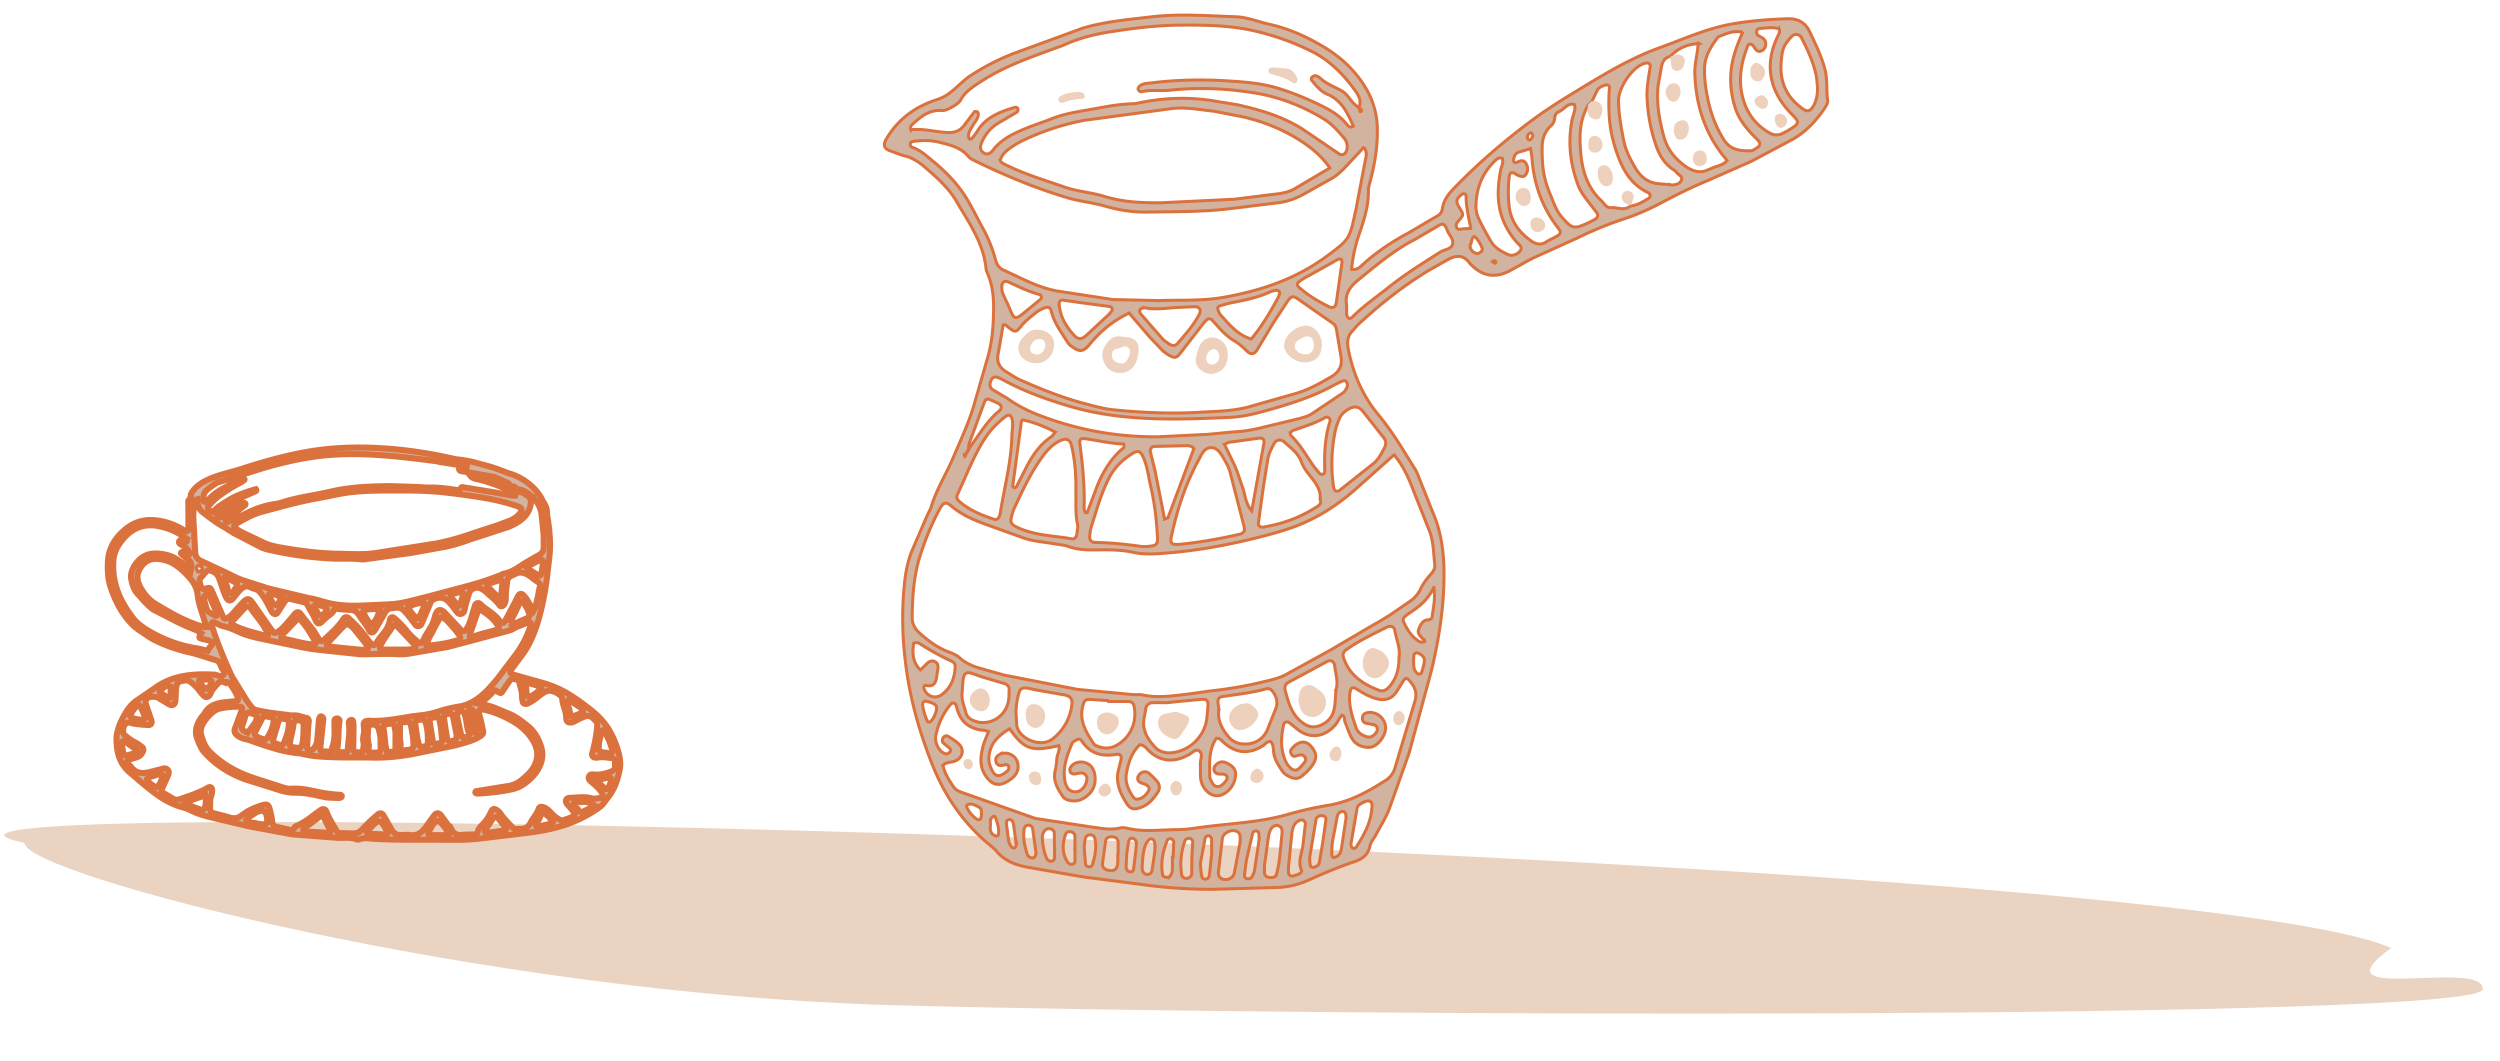 <svg xmlns="http://www.w3.org/2000/svg" width="165" height="70" fill="none" xmlns:v="https://vecta.io/nano"><path d="M163.861 65.29c-.059 2.069-78.054 1.819-105.085 1.047S1.558 57.701 1.618 55.632c-17.513-3.676 141.56.443 156.198 6.935-5.265 3.821 6.104.653 6.045 2.722z" fill="#ebd3c1"/><path d="M98.59 17.223l-.069.063c.05.031.098.065.151.088.008.004.056-.046.054-.068-.006-.082-.058-.109-.136-.083zm2.578-8.309c-.032-.05-.053-.125-.097-.143-.105-.042-.286.161-.262.309.009.056.048.133.093.152.105.043.259-.15.266-.319zm-37.129 44.15c-.214.018-.272.108-.231.205.145.348.393.618.705.825.039.026.142.017.174-.017.123-.127.124-.665.001-.749-.221-.153-.465-.257-.648-.264zm1.333 1.401c-.032.246-.035.508.246.664.055.03.127.064.181.052.044-.01.1-.084.105-.133.039-.401-.084-.773-.222-1.14-.008-.022-.057-.051-.07-.044-.056.029-.116.062-.156.109-.12.138-.086.308-.083.494zM97.3 15.609c-.198.111-.148.339-.238.501-.117.212.083.526.342.606.136.042.26-.019.359-.116.077-.075.091-.169.044-.267-.129-.269-.254-.54-.506-.725zm-4.004 27.905c.011.35-.035.663.212.901.042.041.108.085.159.081s.139-.053.154-.1c.07-.221.14-.445.176-.673.048-.302-.055-.442-.391-.613-.123-.063-.282.019-.295.155l-.014.249zM67.081 55.8l-.184-1.37c-.025-.132-.078-.365-.293-.338-.23.03-.182.239-.165.397l.116.894c.023.207.091.393.237.54.036.037.126.057.171.038s.073-.096.118-.162zm-6.191-9.362c.02.404.154.804.335 1.189.013.027.142.041.172.014.092-.088.185-.188.236-.302.328-.728.248-.884-.519-1.06-.113-.026-.175.035-.224.16zm13.477 9.903l-.045.82c-.002.175.049.343.244.378.238.042.247-.151.268-.313l.143-1.181c.018-.163.033-.33.011-.491-.011-.077-.095-.17-.17-.208-.148-.075-.287.031-.313.148-.079.352-.117.712-.138.846zm-5.99-.062l-.221-1.566c-.021-.147-.108-.24-.255-.249-.204-.013-.289.117-.314.299-.077.573.051 1.119.222 1.658.042.131.313.248.413.192.132-.074.145-.203.155-.334zm28.695-41.204c-.148-.78-.319-1.46-.307-2.165.001-.042-.072-.111-.12-.121-.056-.011-.136.014-.181.052-.386.322-.399.446-.117.907.257.419.267.428-.088.835-.123.141-.197.266-.116.438.071.152.203.116.338.093.159-.026.323-.023.591-.038zM69.6 55.972l-.019-.998c-.007-.138-.113-.24-.255-.273-.184-.043-.328.033-.423.188-.051.083-.106.182-.107.274a3.7 3.7 0 0 0 .274 1.467c.052.127.158.22.307.213.163-.007.219-.124.222-.269l.001-.602zm1.955-.051l.09 1.107c.011.112.11.155.209.176.109.023.211-.022.241-.118.176-.569.298-1.147.168-1.745-.029-.134-.134-.223-.28-.237-.195-.02-.316.084-.355.262-.042.191-.052.39-.073.557zm3.828 1.269c0-.071-.003.03.001.13.008.245.15.405.352.395s.282-.144.309-.325l.16-1.096c.034-.266.05-.534-.033-.797-.036-.113-.253-.177-.331-.084-.085.099-.173.204-.224.322-.175.408-.19.848-.234 1.455zm-4.438-1.107h.002l-.005-.897c-.012-.187-.153-.281-.34-.298-.163-.014-.244.091-.288.221-.201.593-.215 1.175.111 1.736.07.121.161.215.312.2.235-.024.215-.198.209-.367l-.001-.594zm7.715.572l.061-1.092c.001-.132-.123-.244-.269-.236-.083.005-.21.067-.235.134-.264.728-.351 1.479-.232 2.246.028.184.171.288.359.263.178-.024.304-.143.312-.329l.004-.986zm-1.282-.083l.048.001.04-.989c.001-.096-.06-.177-.165-.216-.115-.044-.227.01-.257.085-.305.74-.451 1.507-.311 2.307.011.063.147.134.232.145s.214-.024.263-.086a.68.68 0 0 0 .143-.355c.02-.296.006-.594.006-.892zm2.595-.216l-.01-1.008c-.005-.072-.125-.182-.201-.19-.07-.008-.206.086-.221.155l-.299 1.575c-.035.293.027.601.063.9.017.14.119.249.27.237s.23-.131.247-.273l.15-1.396zm8.865-2.344c-.008-.136.001-.206-.019-.267-.03-.095-.083-.199-.198-.19-.089.007-.196.043-.255.105s-.096.172-.115.266l-.299 1.571c-.046.294-.049.596-.051.895 0 .082.024.222.167.193.09-.018.185-.062.254-.122.161-.14.195-.341.225-.541l.29-1.909zm-5.74 1.437l-.002-.307c-.017-.126-.009-.279-.188-.297-.169-.017-.222.106-.254.242l-.364 1.561c-.073.359-.106.727-.151 1.091-.013.102.013.203.126.24.135.044.28.031.354-.095.084-.14.158-.299.184-.459l.294-1.975zm-9.326.852h.027l-.002-.694c-.007-.233-.134-.361-.368-.374-.212-.012-.416.023-.457.268l-.205 1.473c-.027.224.079.373.302.442.416.129.661-.007.699-.421.021-.229.004-.462.004-.694zm12.669.271c.011.224.003.36.029.489.018.087.052.208.187.184.094-.017.193-.043.271-.094.118-.077.149-.209.171-.345l.212-1.277.197-1.385c.015-.127-.022-.274-.182-.302-.17-.03-.331.005-.436.163-.018.027-.027.062-.032.094l-.416 2.474zm2.711-.822c.032.066.051.174.116.222.093.069.206-.005.256-.083.506-.781.946-1.592 1.022-2.546.013-.163.04-.363-.117-.452-.147-.083-.321.003-.471.079-.179.09-.356.175-.395.406l-.41 2.375zm-4.113 1.479l.001.352c.005.18.157.281.351.226a2.14 2.14 0 0 0 .374-.144c.091-.045.173-.142.131-.24-.263-.608.068-1.174.112-1.759l.147-1.292c.007-.077-.068-.197-.137-.232s-.201-.024-.28.016c-.335.17-.435.494-.473.833l-.226 2.24zm-1.587-.091l.001.452c.016.192.127.299.318.321.209.024.416.017.484-.23.23-.844.257-1.717.35-2.581.026-.239.049-.484-.224-.602-.222-.096-.482.092-.586.409a1.7 1.7 0 0 0-.074.291l-.268 1.94zm11.182-18.366c-.427.863-.987 1.272-1.566 1.662-.139.093-.281.189-.393.311-.054.059-.083.198-.051.268.237.524.533 1.007 1.039 1.321.111.069.369.059.372-.016.006-.119-.112-.129-.17-.193-.309-.339-.322-.443-.146-.791.11-.219.242-.405.513-.422.146-.009.274-.058.291-.214.059-.546.229-1.088.111-1.926zM66.121 18.939c-.009.204.032.393.128.578l.336.726c.379.908.378.91 1.167.269l.924-.763c.105-.088.062-.276-.076-.313-.714-.189-1.372-.513-2.038-.821-.266-.123-.452.025-.442.323zm14.293 38.636c-.005.063-.019.275.182.4.319.199.792.013.867-.349l.371-1.972c.028-.162.025-.334.004-.498-.011-.089-.069-.202-.142-.248-.355-.227-.962.024-1.023.441l-.258 2.227zM60.748 44.22l.444-.438c.158-.138.34-.226.545-.093.158.102.195.258.165.438l-.091.593c-.059.386-.227.621-.672.52-.116-.026-.189.08-.16.181.154.54.757.747 1.183.423.508-.387.773-.892.851-1.527.055-.442.07-.557-.289-.718-.704-.317-1.366-.703-2.017-1.112a.39.39 0 0 0-.412-.027c-.07.615-.096 1.23.453 1.76zM67.43 27.7l-.59 4.378c-.005.035.074.115.108.112.056-.006.129-.05.154-.1l.635-1.248c.403-.778.883-1.493 1.626-1.998.1-.068.165-.187.284-.327-.723-.378-1.421-.659-2.218-.817zm17.715.852c.024.079.024.161.065.201.554.54.943 1.201 1.368 1.836.129.194.278.374.425.556.082.102.171.212.328.144.113-.049.105-.16.102-.255-.031-1.069.005-2.129.33-3.163a.23.23 0 0 0-.353-.282c-.646.354-1.342.57-2.032.806-.087.03-.158.104-.233.155zm3.364-11.436c-.145-.056-.257.025-.367.094l-1.74.974c-.241.109-.46.267-.679.418-.138.095-.115.245-.012.338.595.54 1.28.947 1.997 1.301.265.13.442.033.491-.284l.375-2.662c.007-.056-.042-.119-.065-.178zM69.903 20.05c.05.794.423 1.456.949 2.039.303.336.517.34.859.033l1.466-1.364c.072-.068.135-.148.196-.227.082-.106.007-.284-.132-.302l-1.988-.263-1.092-.156c-.145-.017-.252.06-.259.24zm-6.39 25.591c-.098.448.112.919.235 1.403.053.208.178.345.368.448.959.522 2.164-.034 2.426-1.142.061-.257.047-.532.063-.799.014-.234-.102-.373-.324-.438l-1.443-.43c-1.063-.341-1.287-.683-1.325.957zm17.304-16.31l.693 1.438c.194.461.335.944.507 1.414.175.478.163 1.033.598 1.532l.798-4.432c.058-.253-.069-.398-.312-.366l-1.984.275c-.092.013-.177.08-.299.139zm-9.158 4.505c.039-.003.095.003.1-.01l.491-1.312c.374-1.049.88-2.018 1.706-2.789.117-.11.298-.166.202-.423-.854-.019-1.697-.238-2.558-.35-.274-.036-.364.058-.328.335.168 1.293.299 2.587.287 3.893-.002.216-.056.458.1.655zm3.85-13.527c-.069.026-.183.036-.239.098-.11.122-.028.256.056.354l1.377 1.579c.132.145.305.258.469.368.183.122.388.144.542-.034.522-.602 1.052-1.201 1.431-1.91.164-.306.029-.523-.325-.523l-1.196.055c-.696.049-1.391.163-2.115.011zm7.076 2.067c.697-.85 1.248-1.761 1.753-2.702.047-.087.083-.181.114-.274.042-.122-.094-.272-.222-.244s-.267.046-.385.101c-.796.367-1.643.549-2.497.71-.294.056-.582.143-.868.233-.107.034-.125.155-.091.249.044.124.094.259.181.352.569.604 1.077 1.287 2.014 1.575zm-9.503 23.922v-.061l-1.1-.074c-.337-.01-.414.062-.499.359-.294 1.017.196 1.816.73 2.598.049.072.167.105.258.141.428.167.838.149 1.249-.086.891-.509 1.347-1.526 1.125-2.583-.039-.184-.183-.287-.361-.291l-1.402-.004zm3.782-12.031c.165-.073.213-.079.221-.099l1.713-4.565c-.19-.21-.407-.187-.599-.186l-2.005.048c-.18.006-.31.178-.27.348l.311 1.267.629 3.187zm11.31 11.246c.165-.464-.016-1.019-.088-1.576-.038-.292-.252-.406-.508-.272l-2.553 1.374c-.193.107-.257.33-.204.526.209.771.408 1.552 1.081 2.088.49.39.931.424 1.473.107.441-.258.648-.661.713-1.144.044-.33.053-.665.086-1.103zm4.161-2.122c.105-.589-.178-1.185-.283-1.806-.035-.211-.275-.312-.479-.21-.925.462-1.865.901-2.712 1.502-.242.172-.261.329-.161.608.397 1.106 1.273 1.676 2.304 2.072.294.113.517-.029.703-.246.459-.534.629-1.167.627-1.92zm-11.891 3.416c-.105.648.162 1.273.647 1.83.284.326.629.471 1.061.467a1.54 1.54 0 0 0 1.507-.97l.518-1.306c.178-.413.106-.776-.139-1.135-.127-.186-.259-.288-.494-.224-.907.248-1.838.356-2.766.488l-.099.015c-.188.032-.303.133-.294.333.006.133.031.266.061.502zm18.701-36.359c-.186-.08-.335.031-.444.133-.876.823-1.275 1.861-1.29 3.047-.003.26.063.542.174.779.241.515.517 1.015.804 1.506.266.454.716.695 1.178.901.235.105.619-.029.782-.286.147-.231-.075-.36-.205-.5-.319-.348-.575-.733-.788-1.159-.588-1.177-.549-2.398-.311-3.639.05-.258.206-.503.099-.781zM67.056 46.985l.041.732c-.035.968 1.561 1.705 2.382 1.045a3.33 3.33 0 0 0 1.257-2.198c.065-.432-.064-.622-.501-.703l-1.971-.346c-.974-.244-.959-.123-1.147.803-.046.227-.044.465-.062.667zm52.901-41.218c-.035-.298-.041-.603-.11-.893-.195-.818-.54-1.581-.921-2.327-.015-.03-.029-.061-.048-.088-.141-.212-.414-.254-.604-.072-.143.137-.268.297-.385.459-.267.371-.294.819-.331 1.247-.113 1.308.365 2.356 1.453 3.11.275.19.47.128.656-.177.237-.39.293-.813.29-1.258zm-18.941 4.04l-.77.233c-.182.052-.27.189-.317.353-.026.088-.055.206-.017.274.053.097.174.065.266.019.199-.1.398-.121.528.088.15.241.159.502-.005.751-.109.166-.296.164-.625-.005-.029-.015-.048-.048-.077-.063-.226-.121-.359-.064-.389.192-.074.631-.075 1.266-.014 1.898.101 1.037.658 1.801 1.491 2.374.281.193.605.269.939.059.226-.142.471-.251.704-.38.293-.162.325-.272.111-.546-1.059-1.359-1.604-2.906-1.73-4.614-.015-.196-.058-.389-.095-.631zM77.03 46.377c-.473 0-.708-.008-.941.002a.45.45 0 0 0-.471.427l-.105.593c-.152.773.223 1.365.699 1.893.304.337.727.439 1.196.38a2.62 2.62 0 0 0 2.242-2.233l.073-.801c.023-.411-.05-.502-.429-.48l-1.401.129-.862.09zm40.395-44.472c-.418-.137-.851-.059-1.282-.023-.096.008-.19.059-.205.18-.012.103.004.19.092.264.15.127.368.157.462.365s.042.487-.155.621c-.204.138-.376.088-.508-.116-.036-.056-.07-.115-.114-.165-.141-.163-.302-.162-.37.009-.465 1.184-.653 2.393-.256 3.634.285.894.834 1.589 1.649 2.071.348.206.648.21 1.025.003 1.257-.691.974-.669.272-1.449-1.302-1.446-1.553-3.162-.702-4.908.072-.147.168-.293.092-.487zM88.196 32.43c.065-.015.142-.01.188-.046l2.274-1.798c.315-.257.495-.623.689-.976.143-.26.166-.49-.033-.736l-1.365-1.727c-.251-.307-.534-.359-.878-.183-.302.155-.554.378-.685.7-.1.247-.199.499-.254.758a10.63 10.63 0 0 0-.136 3.585c.02.154.03.332.201.423zm.679-12.293l.005.599a.4.4 0 0 0 .116.251c.092.079.194.001.263-.068.741-.736 1.599-1.325 2.411-1.973 1.08-.861 2.246-1.582 3.406-2.321.273-.174.719-.155.799-.536.072-.342-.274-.593-.362-.915-.017-.063-.06-.12-.087-.181-.084-.186-.227-.248-.401-.148l-1.65.963c-1.384.714-2.556 1.712-3.751 2.687-.534.436-.877.92-.749 1.642zm26.141-18.013c-.599-.131-1.083.094-1.57.293-.056.023-.1.088-.139.141-.439.599-.806 1.211-.811 2.005-.005.644.079 1.272.204 1.892.199.987.535 1.927 1.087 2.785.428.664 1.077.727 1.757.713.151-.003.306-.127.446-.216.166-.107.204-.274.078-.426-.17-.205-.376-.38-.553-.581-.398-.454-.761-.931-.957-1.514-.36-1.071-.439-2.155-.188-3.265.14-.621.381-1.203.646-1.828zm-48.232 26.66c.002-.367.097-.731.019-1.102-.054-.26-.22-.356-.423-.202-.563.43-1.046.931-1.428 1.536-.721 1.139-1.183 2.4-1.755 3.608-.115.243.021.389.171.516.651.552 1.429.865 2.227 1.131.189.063.315-.051.376-.232.021-.063.041-.128.051-.194.266-1.685.721-3.342.762-5.061zM101.781 9.85c-.007 1.293.14 2.053.562 3.043.208.489.36 1.004.726 1.422.7.8.799.833 1.787.375.151-.07.301-.147.442-.236.169-.107.201-.262.083-.424l-.553-.714c-.263-.346-.525-.689-.679-1.107-.521-1.414-.681-2.856-.384-4.341.064-.319.253-.621.15-.966-.475-.134-.679.337-1.036.473-.151.058-.257.214-.265.399-.011.214-.104.398-.254.532-.563.506-.585 1.173-.579 1.544zm8.453 2.34c.032.014.066.02.099.019.244-.007.498-.054.619-.271.16-.289-.173-.384-.298-.557-.056-.079-.146-.139-.229-.194-.555-.373-.89-.919-1.104-1.523-.371-1.048-.572-2.132-.617-3.25-.028-.681.114-1.334.209-1.997.03-.208-.109-.291-.306-.25-.841.172-1.794 1.622-1.784 2.471.009.881.165 1.734.331 2.59.13.668.433 1.268.775 1.848.362.612.865 1.014 1.607 1.054l.698.062zm-23.11 20.725c.053-.427-.132-.799-.398-1.167-.293-.405-.655-.769-.829-1.254-.214-.6-.725-.947-1.166-1.349a.41.41 0 0 0-.615.086c-.215.379-.405.768-.463 1.214l-.255 1.589-.343 2.483c-.024.181.123.302.317.271 1.307-.212 2.523-.663 3.628-1.399.16-.107.2-.258.125-.473zm-10.747 2.27c-.063-1.034-.191-2.062-.427-3.071-.16-.68-.224-1.388-.537-2.028-.139-.285-.311-.358-.558-.216-.708.408-1.279.946-1.661 1.687-.525 1.017-.822 2.113-1.163 3.194-.06.19-.086.392-.11.591-.035.291.092.456.383.46 1.004.014 1.998.12 2.991.261.195.027.401.008.599-.013.433-.047.517-.148.503-.564l-.02-.3zm-5.366-2.461l-.001-.853c-.019-.839-.095-1.672-.297-2.488-.092-.372-.338-.473-.686-.322-.51.222-.882.61-1.2 1.043-.775 1.058-1.329 2.24-1.877 3.424-.084.181-.141.377-.19.571-.095.383-.017.512.356.694 1.141.558 2.402.551 3.614.77.195.035.312-.114.339-.292.035-.23.09-.477.043-.697-.144-.664-.09-1.334-.102-1.851zm6.272 2.823c-.024.27.063.339.154.36.129.029.267.033.399.021 1.335-.127 2.652-.366 3.96-.662.29-.065.388-.218.314-.516l-.927-3.598c-.078-.287-.224-.561-.374-.82-.218-.375-.461-.834-.943-.784-.415.044-.592.506-.782.856-.835 1.542-1.376 3.19-1.748 4.897l-.053.246zm-.699-6.725l3.101-.154 1.7-.16c.744-.027 1.462-.174 2.178-.355l1.956-.471c.355-.093.733-.171 1.04-.356l2.076-1.394c.127-.089.213-.255.28-.403.035-.077.013-.205-.028-.287-.075-.148-.213-.126-.343-.068l-.365.169c-1.291.736-2.687 1.209-4.106 1.615-.933.267-1.87.538-2.848.584-2.413.113-4.823.208-7.236-.061-1.204-.133-2.377-.358-3.532-.707-1.48-.447-2.927-.971-4.286-1.719a2.06 2.06 0 0 0-.372-.154c-.196-.062-.319.038-.393.209-.118.274-.081.486.134.622l.949.563c.905.664 1.931 1.075 2.977 1.428a21.06 21.06 0 0 0 7.119 1.101zm-2.059-8.158c-1.066.498-1.906 1.209-2.61 2.064-.453.549-.691.505-1.261.079-.128-.096-.215-.253-.305-.392-.379-.589-.789-1.16-.958-1.861-.064-.267-.22-.331-.45-.233-.183.077-.374.159-.526.282-.363.293-.741.566-1.038.943-.328.417-.408.398-.879.009-.076-.062-.134-.155-.289-.112l-.318 1.84c-.142.585.059.976.54 1.268.315.191.622.403.957.549 1.349.592 2.715 1.146 4.143 1.521.647.17 1.3.361 1.961.427 1.901.189 3.811.273 5.721.161 1.069-.062 2.149-.073 3.192-.352l3.186-.908c.807-.243 1.539-.658 2.262-1.079.503-.293.769-.723.648-1.342l-.277-1.684c-.033-.201-.084-.387-.27-.515l-2.308-1.609c-.304-.206-.43-.175-.667.158l-.936 1.426-1.085 1.803c-.192.299-.409.309-.657.07-.242-.233-.478-.466-.771-.638-.467-.275-.856-.643-1.206-1.055l-.339-.37c-.115-.109-.255-.087-.359.01-.121.113-.224.248-.326.38l-1.415 1.826c-.231.293-.358.318-.683.14a2.27 2.27 0 0 1-.485-.347l-.833-.872-1.358-1.583zm-8.504-10.071c.054.151.182.197.299.256 1.261.637 2.613 1.033 3.939 1.497.856.3 1.775.351 2.632.617 1.241.385 2.502.431 3.773.419l4.814-.234 2.989-.373c.333-.061.659-.129.953-.302l2.349-1.389c-.482-.703-1.083-1.224-1.745-1.671-1.233-.831-2.592-1.382-4.039-1.712l-1.873-.361c-.96-.101-1.91-.298-2.895-.159l-5.67.763a16.73 16.73 0 0 0-3.994 1.308c-.301.141-.592.315-.862.509-.298.213-.59.448-.669.832zm-3.783 39.923c.102.528.398.971.694 1.411.136.203.344.3.574.38l4.738 1.679c.125.044.262.055.394.076l3.479.531c.594.08 1.193.201 1.8.056a.85.85 0 0 1 .394-.003c1.122.289 2.254.116 3.384.111.609-.002 1.197-.108 1.786-.183 1.859-.237 3.742-.309 5.562-.836.867-.251 1.756-.443 2.647-.592 1.393-.232 2.583-.886 3.747-1.631a1.44 1.44 0 0 0 .638-.856l1.297-4.334c.14-.453.094-.829-.194-1.212-.331-.44-.4-.454-.668.008l-.376.592c-.316.428-.743.544-1.249.412-.461-.12-.869-.342-1.267-.6-.358-.232-.48-.159-.527.228-.098.795.157 1.523.402 2.253.104.312.341.489.637.596.278.101.49.024.695-.247.137-.181.094-.437-.105-.503-.188-.062-.393-.076-.585-.129-.141-.039-.21-.153-.215-.3-.006-.191.086-.325.267-.372.686-.178 1.365.454 1.247 1.156-.082.496-.598 1.093-1.019 1.115-.542.029-.99-.185-1.242-.687-.164-.328-.281-.679-.414-1.021-.053-.136.041-.336-.195-.411l-.17.229c-.073.112-.127.238-.209.342-.649.827-1.669 1.071-2.557.357l-.467-.384c-.214-.165-.405-.117-.453.119-.136.663-.192 1.328.001 1.99.095.325.223.632.495.858.175.145.361.163.538-.001a2.63 2.63 0 0 0 .39-.451c.114-.168-.042-.442-.246-.439-.13.002-.261.045-.387.082-.117.035-.192-.011-.249-.102-.075-.119-.109-.242-.007-.367.535-.652 1.112-.598 1.501.132.142.267.113.52-.022.767-.196.359-.493.635-.802.89-.225.186-.484.19-.756.064-.219-.102-.42-.223-.55-.424-.237-.364-.484-.721-.548-1.174-.036-.253.001-.539-.198-.742-.257-.042-.356.175-.517.274-.956.588-1.814.504-2.636-.264-.118-.111-.221-.25-.438-.23-.515.763-.443 1.646-.435 2.511.002.154.103.316.183.46.126.226.392.281.602.127a1.48 1.48 0 0 0 .279-.284c.156-.2.087-.405-.148-.444-.13-.022-.27.005-.397-.027-.251-.064-.32-.371-.138-.561.225-.234.449-.283.72-.158.583.27.721.59.522 1.208-.173.537-.697.971-1.158.96-.472-.011-.951-.468-1.051-1.066-.054-.326-.011-.668-.031-1.001-.019-.314.217-.735-.119-.913-.252-.134-.503.258-.79.338-.031.009-.056.036-.087.05-.844.381-1.622.312-2.337-.315-.193-.169-.332-.426-.65-.466-.547.492-.756 1.152-.891 1.854-.117.611.112 1.12.439 1.604.111.163.28.163.449.104.232-.081.391-.253.527-.448.149-.214.07-.399-.217-.509-.122-.046-.259-.077-.357-.154-.065-.051-.119-.185-.101-.263.088-.37.501-.52.761-.285.174.158.343.322.496.5a.58.58 0 0 1 .06.745c-.278.422-.595.805-1.097.99-.46.169-.699.133-.952-.261-.443-.692-.763-1.423-.521-2.278l.145-.584c.055-.28-.038-.416-.297-.373-.938.155-1.733-.03-2.279-.878a.41.41 0 0 0-.067-.074c-.089-.082-.193-.06-.277-.01-.113.067-.262.137-.308.244-.347.802-.638 1.62-.463 2.519.025.129.079.257.143.373.164.298.59.394.876.196.263-.182.4-.444.425-.762.016-.196-.169-.393-.373-.383-.165.009-.328.064-.493.067-.218.004-.333-.251-.211-.442.309-.486 1.125-.455 1.439.054.275.445.238 1.198-.114 1.6-.374.427-.835.67-1.429.525-.167-.041-.32-.115-.417-.26-.339-.507-.651-1.021-.5-1.68.06-.261.099-.529.112-.796.015-.291.221-.557.137-.868-1.8.399-2.253.278-3.257-1.115-.479.271-.973.723-1.141 1.074-.209.438-.302.927-.142 1.37.268.74.557.848 1.164.318.058-.051.081-.183.065-.267-.02-.107-.132-.136-.238-.123-.066.008-.129.037-.195.047-.184.026-.335-.023-.399-.213-.076-.226.019-.389.214-.503a.85.85 0 0 1 1.2.511c.117.478-.055.827-.457 1.121-.705.516-1.207.451-1.677-.277-.379-.586-.315-1.219-.16-1.846.086-.347.245-.677.377-1.032-.125-.033-.219-.071-.316-.08-.945-.084-1.55-.565-1.776-1.499-.016-.065-.037-.129-.063-.19-.052-.12-.242-.148-.331-.042-.505.602-.83 1.298-.987 2.06-.077.373.06.733.316 1.021.085.095.213.174.336.206.074.02.193-.045.261-.106.081-.073.067-.194-.007-.266-.142-.137-.317-.243-.447-.389-.046-.052-.034-.201.006-.276.066-.122.209-.203.337-.124.255.157.517.32.729.529.379.374.22.926-.291 1.114-.246.091-.538.048-.775.274zM90.02 9.716l-.945 1.014c-.366.391-.727.79-1.199 1.06l-1.748.979c-.559.323-1.149.539-1.792.615l-2.793.344c-1.933.266-3.88.235-5.822.27-.939.017-1.863-.127-2.775-.391-.801-.232-1.648-.306-2.448-.542-2.157-.636-4.226-1.507-6.246-2.494-.117-.057-.242-.129-.322-.227-.503-.619-1.242-.78-1.947-.957-.547-.138-1.131-.133-1.7-.054-.095.013-.201.064-.208.183-.007.107.06.179.161.215.517.184.916.558 1.325.893.831.68 1.585 1.45 2.163 2.359.43.676.77 1.409 1.16 2.111.36.648.626 1.333.819 2.047.083.306.227.55.532.687 1.157.521 2.265 1.148 3.544 1.381l3.673.561 3.01.069c1.438-.052 2.884.036 4.312-.218 2.432-.433 4.736-1.2 6.747-2.679 1.636-1.202 1.546-1.205 1.966-3.088l.62-3.256c.051-.248.159-.514-.09-.881zm1.989 20.305l-2.553 2.277c-1.168 1.028-2.464 1.871-3.916 2.422-.968.367-1.983.626-2.992.87-1.762.425-3.547.74-5.354.895-.797.068-1.608.145-2.407-.031-.694-.153-1.396-.173-2.102-.163-.735.01-1.469.033-2.18-.226-.248-.09-.524-.104-.787-.153-.725-.134-1.47-.167-2.172-.409l-2.554-.92c-.786-.293-1.549-.626-2.201-1.182-.363-.309-.527-.25-.771.195-.517.944-.919 1.942-1.254 2.96-.445 1.349-.548 2.755-.563 4.169-.005.434.163.765.486 1.054.554.495 1.137.935 1.834 1.213.278.111.587.213.799.409.413.381.898.575 1.418.722l1.547.435 4.835.943 3.699.347c.201.005.409-.022.602.02 1.076.231 2.138.032 3.202-.084l1.193-.173c1.169-.125 2.328-.311 3.469-.588.584-.142 1.206-.267 1.708-.57l2.814-1.548 2.859-1.68c.838-.439 1.589-.997 2.366-1.521.312-.21.565-.495.72-.827.175-.373.415-.684.685-.982.162-.179.285-.382.256-.634-.088-.763-.073-1.54-.373-2.273l-1.26-3.176c-.259-.614-.568-1.21-1.051-1.79zM60.125 8.586l-.033-.072.03.05c.81-.092 1.597.14 2.399.183.545.029.894-.145 1.182-.563l.599-.798c.028-.035.138-.039.185-.013s.085.108.083.164c-.01.286-.215.483-.344.715s-.313.443-.303.731c.002.064.02.141.06.183.023.024.132.008.16-.025.129-.153.256-.311.359-.482.566-.937 1.507-1.281 2.478-1.575.095-.029.199.03.211.143.006.056-.029.146-.074.174l-1.211.713c-.509.3-.87.729-1.105 1.268-.148.337-.11.555.125.709.186.122.398.098.607-.175.624-.814 1.524-1.178 2.424-1.546l1.323-.478c.747-.322 1.529-.467 2.326-.603 1.09-.187 2.169-.431 3.282-.444.066-.001.132-.023.198-.037 1.757-.374 3.519-.428 5.289-.104l1.29.209c1.608.363 3.179.826 4.559 1.78l2.158 1.464c.177.12.399.032.473-.18a.82.82 0 0 0-.138-.847c-.403-.498-.834-.971-1.386-1.303-1.362-.818-2.835-1.404-4.388-1.668-1.885-.32-3.8-.411-5.715-.206-.631.067-1.272-.046-1.898.102-.029.007-.073-.001-.095-.02-.046-.039-.106-.085-.117-.138s.017-.129.055-.17c.23-.247.545-.22.843-.257 1.636-.206 3.279-.233 4.922-.136 1.135.067 2.269.149 3.375.481.967.29 1.886.673 2.792 1.111.672.325 1.303.683 1.779 1.275.082.101.192.27.438.13-.381-.876-.766-1.708-1.717-2.11-.441-.186-.733-.564-1.033-.921-.031-.037-.027-.154.006-.186.066-.062.175-.138.246-.121.124.03.248.108.344.196.404.371.922.541 1.385.808.475.275.649.859 1.155 1.097l.036.193c.007.031.028.088.033.086.085-.018.113-.077.059-.146-.038-.048-.102-.075-.155-.112.231-.521-.085-.929-.349-1.285-.743-1-1.627-1.871-2.756-2.436-1.169-.584-2.394-1.024-3.668-1.329-1.676-.401-3.383-.42-5.088-.405-1.473.013-2.937.193-4.394.416-1.06.163-2.103.399-3.089.843-.273.123-.561.215-.844.319-1.628.599-3.264 1.171-4.736 2.134-.54.353-1.062.675-1.375 1.261-.122.228-.915.686-1.164.662-.861-.082-1.449.401-2.018.933-.107.1-.132.225-.074.356zm51.948-5.718l.052-.004c-.013-.009-.034-.03-.038-.026-.11.077-.017-.082.01.05-.757.018-1.384.319-1.895.871l.031-.031c-.347.066-.498.323-.566.627l-.23 1.282c-.125 1.147.071 2.253.372 3.364.235.868.741 1.481 1.436 1.977.301.214.66.373 1.025.354.287-.015.568-.178.848-.285.297-.114.632-.166.869-.457l-.278-.341c-1.241-1.588-1.785-3.406-1.851-5.406-.023-.679.199-1.313.215-1.977zm-7.019 3.846l-.223.222c-.584.958-.594 2.016-.509 3.079.098 1.221.429 2.357 1.366 3.232.192.178.321.481.619.457.446-.036.932.256 1.339-.14l-.028.024c.451-.027.813-.275 1.185-.491.154-.09.142-.307-.034-.388-1.004-.47-1.568-1.325-1.941-2.306-.318-.837-.544-1.708-.608-2.612-.047-.666-.05-1.329.007-1.995.013-.144-.113-.232-.272-.181-.222.071-.445.146-.556.383l-.345.717zM63.687 30.062c.052.035.02.061 0 .024-.066-.116-.037.073.018-.049l.218-.399c.665-.862 1.184-1.843 2.054-2.54.025-.02.042-.051.06-.079.091-.141.031-.262-.079-.344-.104-.078-.232-.126-.353-.18-.531-.242-.53-.241-.745.346l-.828 2.243c-.074.192-.127.375-.084.581l-.261.398zm25.515-12.284c.373.056.564-.155.746-.322.899-.819 1.896-1.488 2.968-2.059l1.989-1.17c.192-.113.268-.283.301-.492.089-.553.409-.949.797-1.35 1.567-1.62 3.272-3.077 5.074-4.42.833-.62 1.709-1.186 2.596-1.726 1.89-1.151 3.767-2.338 5.863-3.09 1.571-.564 3.093-1.27 4.765-1.564 1.23-.216 2.46-.31 3.7-.347.674-.021 1.16.259 1.45.877.37.789.757 1.568.986 2.418.187.692.097 1.402.186 2.099.022.171-.109.385-.219.546-.592.87-1.306 1.611-2.254 2.106l-2.572 1.368-2.85 1.257c-1.057.434-2.077.941-3.084 1.476-.772.41-1.565.764-2.395 1.04a24.08 24.08 0 0 0-3.164 1.293L101.251 17c-.333.154-.649.348-.972.525l-.703.385c-.881.436-1.682.321-2.398-.358-.049-.046-.107-.085-.145-.139-.396-.562-.85-.615-1.458-.288l-1.224.691c-1.677 1.001-3.197 2.212-4.633 3.53-.172.158-.32.344-.477.518-.291.324-.348.679-.265 1.117.309 1.649.943 3.131 2.026 4.43.925 1.109 1.647 2.364 2.412 3.585a2.21 2.21 0 0 1 .173.363l.964 2.427c.697 1.581.8 3.252.738 4.932-.069 1.879-.381 3.727-.819 5.561l-1.474 5.431-1.312 3.697c-.229.59-.578 1.133-.877 1.695-.126.237-.328.455-.38.705-.133.648-.539.901-1.137 1.099-1.012.335-1.995.766-2.971 1.2a5.38 5.38 0 0 1-1.945.465l-4.422.126c-1.575-.008-3.149-.11-4.713-.337l-3.791-.489-3.655-.639c-.767-.145-1.48-.408-2.013-1.038-.214-.253-.495-.45-.747-.671-1.594-1.401-2.735-3.121-3.509-5.08-.74-1.873-1.316-3.796-1.632-5.794-.331-2.099-.419-4.201-.177-6.314.077-.67.215-1.328.462-1.953l.995-2.308c.094-.215.225-.417.292-.64.351-1.16 1.008-2.18 1.473-3.286.507-1.203 1.072-2.386 1.416-3.654l.807-2.803c.325-1.072.406-2.17.418-3.281.009-.813-.074-1.607-.399-2.363-.04-.092-.087-.188-.096-.286-.159-1.706-1.134-3.066-1.956-4.474-.522-.895-1.322-1.6-2.112-2.276-.378-.324-.802-.602-1.31-.726-.324-.078-.633-.217-.949-.327-.427-.15-.479-.407-.267-.771.766-1.314 1.912-2.144 3.325-2.603.366-.119.664-.282.953-.512.446-.353.826-.779 1.31-1.094a15.25 15.25 0 0 1 2.76-1.425l4.621-1.694c1.491-.444 3.028-.57 4.559-.749 1.84-.215 3.683-.065 5.525-.005.78.025 1.498.336 2.248.501 1.322.292 2.546.858 3.693 1.561 1.069.655 1.98 1.527 2.626 2.593a5.37 5.37 0 0 1 .795 2.673c.026 1.151-.146 2.272-.429 3.379-.066.26-.162.51-.159.782.014 1.027-.308 1.982-.635 2.934-.251.728-.4 1.473-.48 2.247z" fill="#d2b39f" stroke="#db713d" stroke-width=".2"/><path d="M72.493 52.211c.008-.246.285-.51.511-.487.143.014.346.27.339.425-.01.199-.258.432-.457.428-.179-.003-.399-.208-.394-.367zm4.749-.207c.007-.252.231-.504.422-.455a.45.45 0 0 1 .348.432c.02.239-.177.493-.377.507-.213.014-.4-.216-.392-.483zm14.71-4.551c.001-.272.156-.498.357-.52s.413.221.402.467c-.011.254-.204.468-.419.465-.178-.003-.34-.2-.34-.412zm-8.978 3.281c.194 0 .427.259.421.469-.008.283-.241.502-.505.474-.214-.022-.381-.195-.369-.381.018-.276.249-.562.453-.562zm-14.691.187c.282-.013.427.161.426.523-.001.167-.014.335-.232.363-.322.041-.539-.16-.57-.524-.016-.191.151-.352.376-.363zm19.911-1.653c.061.017.142.014.181.053a.63.63 0 0 1 .022.816c-.098.111-.229.118-.364.079a.37.37 0 0 1-.27-.265c-.073-.268.151-.617.431-.684zm-24.328.816a.37.37 0 0 1 .339.395c-.013.161-.203.336-.328.288a.41.41 0 0 1-.278-.453c.014-.145.124-.215.266-.23zM84.09 4.451l.694.06c.482.006.699.319.851.71.019.049-.009.129-.038.181-.059.103-.193.123-.26.074-.438-.32-.952-.444-1.456-.595-.11-.033-.158-.116-.159-.218-.002-.178.138-.195.27-.211.033-.004.066-.001.099-.001zM71.211 6.062c.09.024.193.035.279.08.048.025.082.101.096.161.028.112-.041.216-.136.221-.401.022-.794.069-1.173.211-.061.023-.125.052-.188.055-.108.004-.186-.059-.223-.158-.04-.108.009-.205.092-.261.376-.253.811-.275 1.252-.31zm3.057 16.794l-.662.197c-.173.067-.221.23-.217.409.006.278.176.414.417.491.269.085.464.024.596-.208.098-.172.193-.349.187-.56-.004-.143-.184-.34-.321-.328zm-.167-.624c.872.029 1.152.356 1.025 1.131-.032.196-.081.395-.16.576-.263.61-1.003.855-1.601.543-.52-.272-.775-1.042-.489-1.561.277-.504.663-.845 1.225-.689zm12.221-.032c-.165-.008-.284.04-.628.256a.44.44 0 0 0-.061.738c.186.165.403.22.645.186.231-.032.396-.218.427-.476.04-.332-.071-.591-.29-.677-.03-.012-.062-.018-.094-.027zm.92.56c-.019.776-.418 1.163-1.189 1.153-.648-.008-1.34-.619-1.3-1.149.048-.645.734-1.24 1.46-1.267.527-.019 1.046.616 1.03 1.262zm-7.091.271c-.287.03-.495.253-.538.544-.032.212.091.438.267.473.218.044.395-.038.508-.221.135-.218.114-.448-.031-.654-.05-.071-.151-.106-.206-.143zm.887.373c-.018.516-.146.908-.595 1.137-.4.205-.774.174-1.136-.079s-.461-.553-.325-1.062c.132-.492.272-1.005.87-1.113.505-.092 1.026.285 1.139.773.03.13.036.265.047.344zm-12.38-1.019c-.369-.018-.52.192-.635.448-.11.243.001.471.261.54.212.056.392.012.534-.163.159-.194.236-.409.125-.646a.32.32 0 0 0-.286-.178zm-.181-.624c.587.024 1.038.351 1.087.834a1.27 1.27 0 0 1-.481 1.144c-.434.355-1.151.293-1.563-.094-.394-.37-.409-.887-.038-1.324.387-.455.603-.576.996-.56zm42.978-13.143c-.018.057-.048.186-.1.306-.089.204-.273.29-.477.293-.24.003-.321-.2-.378-.387-.037-.122-.037-.261-.026-.39.024-.295.312-.517.625-.499.243.014.398.272.356.676zm-1.53-2.562c-.006-.151.096-.316.242-.459.023-.023.055-.038.085-.051.162-.067.329-.081.468.035.231.192.266.601.073.913-.088.142-.224.251-.411.216-.23-.043-.436-.321-.457-.654zm.278-2.297c.156-.053.308-.133.468-.152.274-.033.479.123.514.348.046.305-.14.638-.399.713-.192.055-.426-.061-.464-.256-.044-.226-.058-.458-.087-.686-.001.002-.032.033-.032.033zm2.052 6.178c.267.023.429.308.387.678-.022.197-.272.368-.512.352-.247-.016-.435-.287-.394-.568.046-.319.234-.486.519-.462zm-6.796 1.446c-.006-.22.057-.405.292-.463.217-.053.385.036.511.222a1.09 1.09 0 0 1 .181.763.41.41 0 0 1-.298.367.44.44 0 0 1-.456-.141c-.184-.211-.247-.47-.23-.748zm-.645-4.481l.206-.206c.273-.048.521-.042.665.256s.054.577-.101.835c-.095.158-.46.112-.614-.054-.227-.246-.204-.535-.156-.83zm.446 2.056c.251.013.459.237.499.536.037.282-.145.528-.424.575-.251.042-.481-.114-.497-.36-.011-.163-.001-.334.04-.491.046-.179.207-.242.382-.259zm2.386 4.606c-.223-.07-.456-.126-.565-.367-.074-.162-.07-.328.053-.465s.281-.168.452-.097c.177.072.267.222.233.395-.037.191-.131.372-.2.557-.001.001.027-.023.027-.023zm7.886-8.782c-.005-.218.031-.373.146-.506.096-.111.203-.161.344-.102.442.188.583.555.363.952-.085.153-.216.275-.39.25-.197-.029-.377-.13-.433-.35-.024-.094-.025-.195-.03-.244zm1.93 2.725c.298.023.503.235.492.508-.009.217-.265.452-.458.422-.209-.033-.371-.318-.356-.629.007-.163.168-.313.322-.301zm-1.212-1.219c.248.006.468.284.436.556-.022.184-.131.32-.308.335-.274.023-.629-.337-.585-.56.026-.133.305-.334.457-.33zM77.481 46.993c.132 0 .167-.008.197.001.797.255 1.065.314.534 1.107l-.116.163c-.195.247-.307.637-.754.477-.577-.207-.915-.599-.909-1.055.004-.253.126-.461.367-.541.249-.083.516-.117.68-.152zm23.548-33.929c-.024.227-.052.433-.284.505-.209.065-.392.003-.535-.163-.206-.241-.245-.502-.104-.732.111-.182.272-.298.493-.269s.349.177.399.387c.023.096.023.197.031.272zm.36 1.291c.319-.006.595.242.595.534.001.213-.2.393-.47.422-.29.032-.505-.216-.511-.589-.003-.196.172-.363.386-.367zM67.691 47.188c.006-.421.181-.681.453-.713a.77.77 0 0 1 .782.482c.073.194.061.389.011.583-.071.271-.308.48-.55.498-.287.021-.578-.197-.65-.499-.03-.127-.035-.261-.047-.351zm14.644-.77c.145.005.389.174.586.409.139.166.154.393.057.569-.236.425-.59.728-1.09.787-.416.05-.809-.409-.764-.859.049-.488.536-.918 1.21-.906zm8.243-3.666c.38.097.733.244.962.611.204.328.153.633-.066.924a1.77 1.77 0 0 1-.27.291.71.71 0 0 1-1.053-.123 1.23 1.23 0 0 1 .142-1.553c.07-.063.171-.092.286-.152zm-4.888 3.502c.058-.402.06-.81.438-.987.39-.182.693.097.98.321.382.298.5.712.336 1.14-.136.354-.486.614-.837.594-.358-.021-.636-.189-.769-.535-.07-.182-.107-.378-.149-.534zm-13.289 1.404c-.011-.356.24-.615.612-.632.423-.019.817.24.831.545.018.419-.38.888-.761.896-.398.008-.667-.311-.683-.809zm-8.395-1.438c-.018-.347.299-.72.659-.779.328-.053.647.302.659.732.011.413-.196.729-.501.766-.385.046-.796-.316-.817-.719z" fill="#edd1bc"/><mask id="A" maskUnits="userSpaceOnUse" x="5.933" y="28.428" width="36" height="28" fill="#000"><path fill="#fff" d="M5.933 28.428h36v28h-36z"/><path d="M15.229 44.482c.049.108.11.212.172.314l.884 1.439a4.26 4.26 0 0 0 .373.483c.106.124.266.149.421.183.562.124 1.133.192 1.704.259.207.024.418.07.623.056.29-.019.535.121.807.162.113.017.167.121.168.23.001.084-.025.167-.03.251l-.082 1.423c-.004.08-.003.171.102.211.116.045.238.013.32-.083.137-.161.228-.339.245-.55l.103-1.216c.021-.269.084-.4.183-.355.17.078.107.238.097.357l-.174 1.669c-.027.223-.017.251.234.274l.504.032c.024-.144.026-.247.058-.34.138-.394.151-.798.133-1.207l-.003-.507c.006-.088.077-.149.179-.15.082-.001.169.082.157.167-.097.653-.032 1.319-.177 1.999.19.084.399.062.601.064.077.001.109-.057.116-.137.049-.589.155-1.176.078-1.77a.23.23 0 0 1 .026-.147c.025-.038.08-.07.126-.077s.11.014.119.073c.018.116.038.234.038.351l-.02 1.476c-.001.172.035.205.207.226l.208.016c.193.005.223-.021.244-.235.013-.134.055-.265.02-.403-.046-.185-.03-.369.016-.554.05-.202.007-.405-.002-.608-.009-.19.047-.255.223-.276a.98.98 0 0 1 .157-.009c.932.043 1.838-.137 2.749-.286l.675-.083a5.62 5.62 0 0 0 1.171-.258 8.16 8.16 0 0 1 1.316-.313c.433-.067.815-.239 1.184-.495.537-.372.942-.853 1.346-1.337l1.272-1.678c.387-.546.692-1.137.903-1.771.021-.063.035-.131.037-.197.001-.052-.035-.096-.097-.093-.051.002-.109.004-.151.028-.286.162-.618.222-.9.402-.169.108-.387.148-.586.207l-3.722.994-2.572.444c-.256.041-.522.052-.782.038-.698-.038-1.395-.008-2.093.005-.139.003-.28.01-.418-.005l-2.86-.305c-.415-.049-.826-.133-1.235-.216l-2.352-.49c-.527-.114-1.05-.239-1.542-.469-.328-.154-.663-.296-1.025-.373-.166-.035-.315-.139-.475-.205-.075-.031-.159-.094-.237-.014-.055.056-.021.128-.007.192.012.05.029.098.044.146.325 1.04.754 2.042 1.199 3.038zm3.065 4.622c.065.025.13.051.197.066.09.02.181.01.221-.084.191-.455.371-.914.347-1.418a.2.2 0 0 0-.189-.206l-.207-.03c-.171-.005-.242.042-.275.162l-.316 1.074c-.092.312-.092.313.222.435zm-1.433-1.926c-.095-.04-.195-.069-.295-.099-.251-.075-.287-.058-.373.19l-.154.483c-.125.392-.12.401.309.614l.475-.655c.064-.096.092-.217.131-.328.033-.094-.004-.168-.094-.205zm-.012 1.119c-.075.152-.039.253.12.331a2.86 2.86 0 0 0 .383.152c.162.053.203.034.296-.108.228-.345.373-.719.408-1.054.015-.17-.024-.245-.122-.263-.565-.1-.508-.188-.757.311l-.328.63zm3.19-.4c.002-.111-.06-.222-.09-.323-.509-.066-.535-.081-.607.431-.035.25-.108.494-.159.742l-.064.397c-.006.069.031.13.11.149.05.012.102.018.153.028.439.085.541.039.598-.365.049-.349.054-.706.059-1.059zm4.281 1.526c-.04.18-.009.219.159.237a2.59 2.59 0 0 0 .413.014c.177-.009.213-.043.224-.21.01-.151.002-.303.002-.454.013-.323-.045-.638-.144-.944-.066-.205-.362-.307-.557-.206-.087.045-.116.126-.119.211-.011.319-.06.641.017.956.034.137.035.26.005.396zm1.784-.915c.01-.19-.032-.367-.063-.548-.028-.163-.124-.219-.3-.197-.085.011-.171.028-.253.052-.136.039-.212.126-.18.263.118.504.058 1.034.249 1.551a1.24 1.24 0 0 0 .541-.065l.005-1.055zm.33.529c.035.156-.03.299-.044.497l.358-.017c.625-.053.547-.189.53-.596-.015-.353-.094-.703-.156-1.053-.031-.177-.097-.217-.292-.213a1.59 1.59 0 0 0-.309.035c-.092.02-.148.086-.136.185.047.386-.036.778.049 1.161zm1.723-1.103c-.021-.098-.057-.194-.09-.289-.038-.109-.121-.16-.238-.152l-.257.029c-.12.021-.182.1-.167.215l.141.999c.01.066.039.129.053.195.093.42.093.42.517.301.032-.009.061-.031.116-.061.015-.437.012-.84-.075-1.237zm1.036.906c-.079-.496-.072-1.006-.248-1.486-.005-.014-.024-.023-.049-.046l-.342.061c-.172.043-.217.12-.189.298l.199 1.246c.027.168.064.197.239.173.085-.012.17-.029.25-.056.088-.029.155-.097.14-.189zm.937-.252v-.127l-.242-1.217c-.024-.113-.124-.155-.242-.136-.051.008-.102.023-.152.034-.169.039-.212.084-.193.237l.11.752.083.5c.039.237.103.306.273.288.27-.028.361-.111.364-.332zm.521-1.469c-.058-.138-.114-.171-.284-.157-.16.013-.211.072-.191.334l.255 1.189c.04.178.116.213.303.155.066-.02.137-.039.192-.077.034-.024.07-.097.056-.125-.212-.416-.152-.896-.331-1.319zm.275-.108c.005.05.008.102.02.151l.271 1.082c.017.064.057.13.142.109.072-.018.111-.075.124-.147.003-.017.003-.033.008-.094-.081-.37-.086-.8-.274-1.19-.036-.074-.074-.164-.19-.119-.098.037-.11.12-.102.209zm-16.2-2.005c-.165-.06-.265.017-.362.125-.171.191-.354.374-.456.615-.026.061-.059.123-.101.175-.075.091-.244.112-.329.029a2.57 2.57 0 0 1-.338-.386c-.148-.217-.346-.378-.547-.542-.132-.107-.277-.129-.441-.104-.412.064-.481.127-.531.54-.018.151-.015.305-.023.457l-.022.355c-.04.262-.213.338-.447.2l-.62-.377c-.139-.091-.292-.107-.449-.105-.352.004-.512.194-.42.517l.292.868c.027.08.059.16.076.242.025.129-.068.241-.204.235-.366-.017-.731-.04-1.09-.118-.068-.015-.133-.045-.201-.05a.32.32 0 0 0-.15.038c-.237.113-.334.642-.135.801.215.171.429.344.681.469.169.084.32.204.47.319.092.07.101.172.057.277-.076.179-.182.328-.386.386l-.449.134c-.243.075-.264.158-.088.359.045.052.101.096.14.151.305.427.73.459 1.198.347l.759-.191c.153-.045.302-.111.438.019.157.151.071.319.005.474l-.36.79c-.053.111-.032.205.065.266l.716.419c.128.07.262.051.403.004.625-.213 1.254-.412 1.826-.748.181-.106.304-.027.299.177-.002.068-.007.136-.02.202s-.038.13-.057.196c-.075.266-.051.54-.062.81-.006.152.086.252.241.292l.707.183c.254.059.523.181.762.141s.444-.245.662-.382c.355-.223.742-.372 1.144-.491.21-.062.334-.011.398.198.069.227.115.461.166.693.014.066.012.135.017.203.015.193.119.316.311.36l.766.167c.179.041.349.079.418-.159.01-.035.078-.057.123-.077.445-.203.837-.483 1.217-.781l.378-.272c.163-.098.311-.053.379.124.154.399.372.766.591 1.132l.076.133c.058.096.145.138.26.139l.785.019c.27.022.47-.074.645-.265.29-.317.591-.624.928-.895.027-.021.048-.049.075-.071.176-.14.316-.122.421.079l.528.934c.159.243.356.351.649.329.191-.015.386-.02.575.003.481.058.773-.201 1.022-.543l.54-.749c.159-.197.318-.195.471-.002l.697.952a.63.63 0 0 0 .687.33c.258-.032.522-.018.783-.035.127-.008.234-.058.261-.204.029-.157.137-.284.241-.387.275-.271.479-.579.637-.924.087-.189.195-.201.374-.086.105.068.184.153.252.254.221.327.51.598.779.886.077.083.166.118.277.11.07-.005.14-.018.209-.014.324.019.537-.095.695-.395.165-.314.421-.58.539-.925.045-.131.155-.159.299-.115.209.063.36.201.502.353.177.189.363.367.603.481.062.03.119.063.197.036.247-.083.5-.153.724-.289.067-.041.084-.117.044-.178-.085-.128-.183-.248-.28-.367l-.207-.229c-.16-.219-.075-.421.196-.423.468-.003.938-.101 1.403.032.191.054.381-.001.57-.021.165-.018.219-.145.143-.3-.108-.219-.288-.382-.463-.547l-.314-.27c-.089-.086-.151-.192-.084-.318.055-.104.158-.132.267-.117.336.046.657-.018.974-.113.083-.025.162-.06.242-.093.14-.059.223-.161.227-.313l-.003-.305c-.016-.179-.076-.251-.256-.264-.277-.019-.553-.082-.833-.034-.068.012-.139.014-.208.011-.154-.007-.247-.131-.207-.281.162-.606.293-1.217.332-1.844.007-.113-.011-.199-.083-.278-.057-.064-.125-.118-.183-.182-.161-.18-.364-.196-.573-.121-.179.064-.348.156-.519.238-.078.037-.146.097-.227.12-.338.098-.465-.029-.463-.283.003-.43-.236-.813-.261-1.241-.007-.131-.113-.241-.238-.32-.485-.306-.741-.306-1.211.064-.231.182-.458.364-.721.501-.077.04-.147.091-.241.083s-.177-.036-.196-.134c-.025-.133-.054-.268-.05-.401.009-.296-.11-.563-.165-.845-.032-.165-.151-.216-.29-.252-.149-.039-.279-.01-.369.119l-.429.632c-.125.197-.125.202-.36.066-.015-.009-.028-.02-.041-.032-.081-.071-.165-.057-.227.014a5.2 5.2 0 0 1-.92.825c.469.093.823.175 1.155.324l.766.325c.464.176.84.481 1.22.776.465.361.754.859.921 1.395.199.638.028 1.25-.383 1.777a3.33 3.33 0 0 1-.88.789c-.335.207-.706.274-1.084.341-.619.111-1.243.163-1.869.199-.031.002-.065-.017-.095-.031-.013-.006-.03-.025-.028-.035.006-.03.015-.079.032-.083l.356-.063 1.857-.3c.279-.059.526-.165.749-.342.311-.248.611-.499.822-.843.38-.62.344-1.224-.028-1.828-.35-.569-.843-.992-1.429-1.314-.44-.242-.897-.451-1.383-.595l-.354-.091c-.321-.052-.483-.049-.355.346.11.338.161.693.242 1.039.031.131-.006.225-.119.307-.387.28-.841.404-1.29.536-.383.113-.773.199-1.169.268l-1.843.376c-.992.205-1.994.304-3.01.276-.749-.02-1.5.004-2.25-.018-.766-.023-1.534-.043-2.283-.234a.91.91 0 0 0-.154-.027c-.985-.074-1.907-.387-2.83-.7-.263-.089-.517-.199-.794-.255-.184-.038-.357-.123-.507-.253s-.191-.267-.118-.451l.408-1.099.048-.144c.023-.093-.034-.183-.124-.181-.471.007-.945.026-1.4.145s-1.116.894-1.185 1.339c-.015.1-.025.208-.001.304.111.447.262.868.608 1.214.849.848 1.88 1.389 3.021 1.758l1.688.543c.217.07.439.136.666.118.62-.05 1.215.1 1.809.224a9.46 9.46 0 0 0 1.241.165c.069.005.139.009.206.025.025.006.055.042.058.067s-.015.069-.037.081c-.044.024-.098.047-.146.045-.365-.014-.727-.002-1.091-.086-.608-.141-1.221-.274-1.855-.261-.297.006-.585-.059-.874-.136l-2.387-.749c-1.077-.398-2.015-1.002-2.76-1.871-.15-.176-.432-.845-.462-1.063-.055-.411.085-.769.31-1.103.076-.113.186-.206.252-.324.272-.485.733-.649 1.253-.715l.829-.087c.098-.012.147-.074.116-.181-.108-.366-.323-.674-.547-.978a.23.23 0 0 0-.177-.094c-.086-.006-.18.013-.257-.015zm-.76-.023c-.065-.155-.26-.122-.411-.132l-.122-.008c-.087 0-.139-.002-.191 0-.083.004-.133.077-.091.137l.278.367c.142.17.225.167.361-.016.08-.107.229-.221.176-.348zm-2.826.293c-.152-.061-.287.074-.411.166-.055.04-.116.073-.166.118-.043.039-.039.102.002.132l.548.374c.057.037.147-.015.15-.085l.001-.274c-.03-.134.078-.349-.125-.43zm-1.57 2.041l-.302-.701c-.033-.07-.116-.073-.18-.034-.246.151-.364.401-.5.636-.013.023.028.1.063.121.23.136.5.129.717.182.143.003.241-.106.202-.204zm-1.546 1.79l.075.362c.081.523.19.409.534.315l.296-.081c.119-.041.147-.165.053-.235l-.704-.508c-.058-.041-.142-.064-.192-.021-.042.037-.045.117-.061.167zm2.16 2.797c.094.075.196.053.268-.043a1.28 1.28 0 0 0 .13-.215l.136-.326c.061-.158.008-.231-.199-.206-.053.011-.162.014-.254.055-.184.081-.409.072-.556.236.056.258.295.354.475.499zm3.043 1.523c.164.055.263.007.307-.166.063-.243.071-.491.016-.763-.424.15-.847.236-1.277.508.333.214.644.317.954.421zm3.674.907c.148.041.304.055.383.068.293.015.351-.039.349-.253l-.002-.1c-.058-.559-.28-.673-.774-.396-.015.008-.032.014-.045.025-.181.149-.425.222-.553.434.16.221.423.162.641.222zm3.111.469c.013.035.074.073.117.076l1.551.084c.073.003.158-.051.128-.117l-.505-1.028c-.067.019-.106.02-.132.039l-1.113.82c-.032.024-.059.093-.047.126zm4.295.223l1.148.052c.05.002.104-.016.119-.073 0-.036.012-.076-.002-.101-.5-.881-.511-.889-1.167-.22l-.17.191c-.043.052.001.147.073.151zm4.455.093h.832c-.075-.319-.22-.504-.377-.681-.318-.359-.381-.327-.664.016-.042.051-.067.117-.101.175-.282.489-.282.489.31.489zm3.25-.203c.016.032.081.041.119.059l1.19-.167c.077-.012.12-.086.072-.151l-.502-.639c-.124-.139-.27-.115-.382.044l-.48.716c-.024.037-.035.102-.017.138zm3.459-.355l.953-.215c.026-.006.044-.047.066-.072-.006-.031-.002-.072-.02-.093l-.319-.329c-.262-.224-.362-.283-.51.085-.068.17-.181.322-.27.484-.029.053.042.151.1.138zm2.681-1.136c.034.057.082.111.136.149.036.025.108.041.141.023.25-.141.538-.228.75-.472-.253-.16-.509-.239-.79-.191-.168.029-.4-.112-.487.043-.109.195.159.297.249.448zm2.031-1.501l.141-.327c.085-.233.018-.306-.247-.26-.218.038-.425.124-.774.102l.569.565c.138.126.225.1.311-.08zm.221-2.448c-.122-.424-.29-.83-.513-1.213-.025-.044-.062-.094-.112-.071-.04.018-.082.072-.088.114-.046.317-.164.619-.169.945-.005.357-.023.358.31.409l.396.056c.154.012.227-.063.176-.24zm-1.923-2.621c0-.014-.016-.03-.029-.04-.293-.23-.6-.438-.941-.589-.073.091-.073.175-.05.257l.11.334c.132.496.021.571.672.296.078-.033.158-.07.222-.122.026-.021.014-.089.014-.136zm-2.796-1.514c-.301-.13-.615-.215-1.013-.275.087.322.035.595.138.851.029.073.087.106.161.074.287-.124.504-.345.747-.529.032-.024.03-.094-.033-.121zm-2.009-4.193c.042.065.088.098.139.077l.662-.291c.605-.274.545-.205.294-.813-.007-.016-.012-.033-.024-.045-.127-.128-.143-.348-.356-.404-.139.114-.163.288-.238.435l-.424.868c-.028.059-.038.125-.053.174zm-2.533.903c.55-.216 1.131-.329 1.694-.502.072-.022.122-.084.083-.156-.276-.512-.726-.853-1.215-1.154-.013-.008-.034-.006-.1-.016-.01.017-.046.056-.062.101l-.54 1.586c-.031.095.049.176.139.141zm-2.967.557c.434-.017.842-.082 1.246-.156.271-.05.538-.126.803-.201.143-.041.195-.167.122-.274-.26-.38-.571-.72-.884-1.058-.034-.036-.083-.06-.126-.088-.204-.136-.28-.111-.393.106l-.553 1.029a1.68 1.68 0 0 0-.215.641zm-3.009.254c.017.005.034.007.051.008l1.562.005c.22-.005.448-.021.643-.124.02-.09-.015-.147-.062-.198l-1.127-1.195a.43.43 0 0 0-.079-.065c-.083-.053-.166-.058-.222.032-.258.42-.584.798-.797 1.246-.022.046-.048.09-.059.139-.017.073.01.131.09.154zm-3.594-.259c.008.058.072.059.122.065l.827.09 1.371.132.235-.001c.136-.007.19-.088.126-.2-.067-.118-.135-.237-.219-.344l-.675-.835c-.097-.127-.225-.208-.353-.293-.082-.054-.162-.044-.234.024l-.222.213-.943 1.012c-.029.032-.041.092-.035.136zm-2.904-.452c.619.094 1.212.31 1.838.368l.143.017c.158.009.233-.067.17-.172-.289-.481-.551-.98-.94-1.398-.146-.157-.202-.156-.371.018l-.89.928c-.093.099-.065.221.049.238zm-3.344-.939c.344.204.725.323 1.102.447l1 .275c.082.021.17.038.254-.015.016-.164-.097-.282-.168-.411-.262-.478-.635-.883-.943-1.33-.126-.183-.279-.195-.434-.037l-.837.9c-.05.055-.048.127.026.171zm20.137-1.682c.076-.242.084-.504.157-.747.062-.205-.012-.319-.18-.416-.254-.145-.442-.374-.723-.494-.246-.104-.463-.12-.695.002l-.282.132c-.17.084-.254.219-.271.405-.029.321-.091.638-.083.963.004.185-.007.374-.123.538-.081.115-.228.142-.303.027-.221-.335-.558-.557-.839-.832-.096-.095-.216-.171-.335-.24-.316-.184-.724-.02-.82.28l-.233.779c-.032.114-.048.233-.075.349-.029.125-.1.217-.236.242-.119.022-.2-.043-.266-.127l-.313-.407-.2-.234c-.275-.299-.596-.389-.983-.213-.098.045-.18.088-.224.194l-.517 1.217c-.04.094-.074.192-.127.279-.07.116-.276.133-.363.027l-.338-.453-.195-.239c-.4-.475-.465-.497-1.069-.417-.19.025-.315.107-.407.274l-.663 1.153c-.017.029-.041.055-.062.082-.088.115-.239.125-.299.005-.193-.383-.478-.707-.707-1.066-.138-.216-.32-.34-.596-.343s-.556-.038-.835-.061c-.091-.007-.193-.004-.226.085-.085.229-.309.315-.471.464l-.339.317c-.15.139-.27.119-.366-.066l-.151-.323-.502-.889-1.009-.237c-.192-.055-.302.018-.393.155l-.472.73c-.076.117-.201.132-.309.042-.082-.068-.123-.155-.17-.248-.19-.38-.382-.759-.657-1.096-.093-.114-.176-.197-.316-.236-.117-.032-.238-.064-.342-.122-.269-.149-.471-.022-.654.143-.127.114-.228.256-.338.388-.055.066-.097.142-.156.203-.181.188-.328.172-.447-.052a2.9 2.9 0 0 1-.164-.374l-.335-.964a.8.8 0 0 0-.682-.46c-.047.002-.106.027-.137.06l-.402.467c-.057.071-.054.162-.035.245.027.116.059.231.1.342.037.103.127.13.257.091.31-.093.348-.076.461.189l.707 1.64c.075.172.157.188.321.094.185-.105.317-.263.454-.417l.516-.574c.33-.338.453-.319.713.061l1.265 1.808c.097.138.154.144.304.066.269-.138.455-.366.651-.58l.531-.627c.111-.13.247-.148.352-.021l.856 1.09c.133.178.234.377.353.564.132.208.214.225.406.041.433-.416.894-.806 1.218-1.319.103-.163.249-.176.393-.042.352.329.695.668.982 1.055l.247.328c.36.453.392.507.709.013.11-.172.253-.323.379-.486.191-.248.327-.517.375-.829.026-.172.172-.218.303-.104.287.248.556.516.79.812s.514.554.812.791c.094.075.219.055.259-.056.146-.404.422-.74.615-1.118.069-.135.11-.285.16-.429.022-.064.031-.132.053-.196.134-.392.35-.454.636-.166l.953 1.013c.024.025.04.056.063.081.15.169.286.164.415-.033.15-.23.241-.487.317-.749l.233-.781c.057-.175.232-.228.369-.096.407.393.953.636 1.278 1.117.009.014.023.025.036.037.117.115.215.114.294-.02l.694-1.309c.058-.141.129-.278.208-.409.072-.119.207-.129.309-.025.095.098.185.204.258.318l.429.72c.171-.274.169-.538.244-.777zm.245-1.626c.077-.275.113-.557.122-.841.003-.097-.09-.162-.169-.121l-.93.488c.269.235.559.376.821.554.058.039.134-.004.155-.08zm-3.526.801c.26.264.504.546.879.819l.102-1.095c.008-.091-.08-.175-.16-.151l-.78.258c-.068.025-.094.116-.041.169zm-2.426.697l.456.54c.054.06.142.04.166-.033l.187-.673c.028-.117-.052-.184-.255-.151l-.467.124c-.102.031-.142.123-.087.192zm-2.817.653c.132.306.322.523.536.721.059.055.14.043.177-.024.155-.282.287-.575.357-.889.019-.086-.067-.113-.138-.1-.306.057-.606.134-.932.291zm-2.956.362c.141.288.281.578.541.804.315-.261.434-.605.545-.981-.354-.075-.678-.036-1.001.022-.082.015-.116.091-.085.155zm-3.226-.401a2.3 2.3 0 0 0 .149.318c.065.11.092.314.242.283a.57.57 0 0 0 .421-.398c.018-.056-.017-.103-.061-.123-.218-.096-.443-.168-.65-.198-.088.028-.12.069-.1.119zm-3.007-.717c.048.108.097.218.164.314.082.118.106.339.286.312.174-.027.233-.229.3-.382.029-.066.014-.141-.055-.177a2 2 0 0 0-.624-.196c-.074.031-.093.08-.071.128zm-2.9-1.158c.006.215.061.389.132.554.068.159.022.436.236.447.177.008.254-.247.37-.389.031-.039.062-.086.069-.133s-.007-.117-.035-.131c-.239-.119-.463-.276-.771-.348zm21.033-2.813l-.132-1.316c-.045-.508-.291-.924-.655-1.254a.14.14 0 0 1-.036-.022 1.18 1.18 0 0 1-.087-.085l-.144-.11c-.195-.136-.437-.248-.703-.246.053.108.137.187.263.197.152.012.241.12.359.185.298.165.329.412.264.694-.091.396-.316.714-.641.96-.276.209-.587.365-.914.481l-2.027.66c-.184.049-.364.116-.543.181-.637.231-1.284.418-1.96.517l-1.745.315-3.048.419c-.086.011-.175.026-.259.016-.659-.083-1.322-.027-1.983-.059-1.411-.07-2.805-.263-4.179-.583-.168-.039-.338-.09-.493-.163l-1.794-.932-.571-.358c-.533-.291-1.01-.658-1.488-1.025-.223-.171-.353-.489-.359-.841-.085.023-.151.051-.159.13-.035.354-.1.709-.09 1.063l.125 2.285a.62.62 0 0 0 .407.592l1.552.726.466.225c.275.146.56.267.862.362l1.588.507 2.588.618c.429.06.844.209 1.266.315.716.179 1.445.211 2.18.19l1.822-.083a7.13 7.13 0 0 0 1.343-.192l1.264-.318 2.569-.683c.79-.209 1.564-.464 2.322-.765.032-.012.056-.05.087-.055.574-.087 1.006-.436 1.473-.73l.945-.541c.181-.116.265-.257.264-.461l.001-.814zm-2.227-3.209l.434.153c-.099-.166-.246-.213-.434-.153zm-18.118 2.739c.14.1.283.2.437.276l1.504.715c.318.142.661.218 1.005.279 1.271.225 2.55.398 3.843.418.905.014 1.816.089 2.714-.085l3.818-.601a17.23 17.23 0 0 0 2.306-.646l1.736-.568.731-.276c.311-.128.578-.314.763-.597.066-.101.044-.191-.056-.263-.144-.103-.316-.141-.481-.195-.964-.314-1.961-.476-2.963-.617-1.846-.26-2.54-.312-4.107-.327-1.388.001-2.451-.012-3.512.099-.765.08-1.508.272-2.262.404-1.272.223-2.51.573-3.751.912-.623.17-1.181.499-1.735.822-.104.06-.1.172.009.25zm18.102-2.872c-.038-.053-.098-.099-.159-.126l-.837-.379-2.218-.393c-.161-.021-.174-.257 0-.255l.554.024-.562-.136-.071-.011c-.009-.001-.015-.006-.023-.009l-1.043-.173c-.129-.018-.267-.018-.404-.08-2.351-.3-4.726-.601-7.08-.423-1.545.117-3.055.464-4.535.899l-2.241.715-.69.215c-.224.139-.441.29-.649.46-.252.207-.263.455-.271.724-.002.056.114.111.157.077.095-.074.196-.144.279-.23.304-.312.664-.542 1.052-.743.323-.167.627-.369.968-.502a.93.93 0 0 1 .199-.053c.022-.003.053.027.074.047.006.006-.002.038-.014.046-.083.06-.163.126-.254.173-.51.262-.992.565-1.45.907-.223.167-.411.367-.598.567-.134.144-.127.232-.002.35.117.11.203.114.362-.026a6.1 6.1 0 0 1 .752-.546c.603-.387 1.266-.625 1.95-.819.081.101-.012.132-.059.155l-.571.252c-.608.264-1.168.602-1.68 1.016a1.78 1.78 0 0 0-.188.176c-.064.069-.087.147-.005.221.057.052.125.061.191.02l1.051-.664.447-.259c.044-.024.108-.002.13.048.01.023-.007.075-.029.092l-.865.655-.362.291c-.04.034-.063.083-.032.133s.079.044.131.02l1.127-.519c.639-.325 1.301-.571 2.02-.662.189-.024.373-.087.556-.143.883-.274 1.8-.396 2.701-.589l.661-.143c1.2-.251 2.42-.285 3.64-.303l1.935.062a6.48 6.48 0 0 0 .732.036c.561-.007 1.113.065 1.665.149.136.021.269.067.342-.12.037-.094.154-.049.236-.036l1.856.304 1.286.229c.065.011.135.002.2.002.023-.134-.081-.157-.147-.194-.699-.392-1.451-.656-2.228-.861-.192-.051-.42-.049-.576-.246.067-.017.118-.046.16-.037.831.179 1.653.387 2.427.744.002-.043.019-.098-.002-.127zm-20.162 7.608c.019.099.052.195.078.292.121.465.121.464.552.7.058.032.104.087.186.047.048-.175-.057-.324-.114-.477l-.364-.834c-.028-.062-.086-.109-.165-.092-.091.019-.156.079-.176.164a.49.49 0 0 0 .004.199zm-.322-1.956c.091-.037.127-.111.09-.197-.013-.031-.102-.064-.128-.049-.088.051-.067.137-.041.219.015.046.036.057.079.028zm-.107 1.641c-.038-.373-.179-.704-.429-1.015-.305-.38-.642-.708-1.048-.98-.356-.239-.751-.364-1.172-.394-.444-.032-.797.123-1.071.498-.342.467-.315.923-.053 1.385.238.419.54.807.959 1.061.931.564 1.871 1.122 2.924 1.457l.3.092c.03.008.065.001.173.001l-.309-.97c-.124-.372-.234-.743-.274-1.137zm-.607-2.318c-.164-.124-.317-.263-.472-.399-.019-.017-.031-.077-.019-.087.035-.03.095-.072.124-.06.139.059.271.133.403.201.059-.075.047-.145.008-.201-.127-.184-.27-.353-.488-.447-.061-.026-.114-.075-.161-.122-.019-.019-.021-.063-.017-.094.007-.055.046-.087.101-.102.147-.04.258.085.402.084.072-.098-.018-.152-.068-.205-.058-.061-.131-.11-.202-.158a4.26 4.26 0 0 0-1.682-.663c-.844-.149-1.544.129-2.119.724-.154.16-.286.342-.41.526-.234.347-.342.729-.364 1.149-.075 1.394.452 2.581 1.29 3.665.32.414.752.707 1.206.96.942.526 1.945.899 3.026 1.06.239.036.471.111.707.167.057-.096.094-.195.163-.263.078-.076.156-.139.112-.257-.04-.106-.135-.152-.238-.18l-.455-.108c-.146-.035-.161-.096-.066-.263.015-.027.035-.052.065-.096-.211-.151-.447-.253-.689-.346-.826-.321-1.588-.769-2.379-1.157-.21-.103-.383-.289-.555-.455-.185-.179-.344-.383-.523-.568-.274-.283-.401-.634-.472-1.001-.078-.406.07-.77.318-1.091.334-.433.769-.664 1.345-.641.536.021 1.027.139 1.461.46.259.192.543.35.804.635.07-.317.051-.513-.158-.671zm2.058 6.818c-.05-.091-.118-.167-.226-.2l-1.488-.46c-.888-.187-1.745-.46-2.558-.862-.346-.171-.64-.408-.961-.61-.267-.168-.491-.371-.7-.604-.609-.678-.997-1.465-1.273-2.316-.177-.545-.194-1.095-.169-1.659.033-.756.358-1.378.884-1.898.541-.535 1.183-.87 1.998-.847.756.022 1.43.251 2.065.626.088.052.173.14.282.099.125-.047.079-.173.081-.266l.002-.815-.007-.76c-.005-.051-.005-.098-.002-.144.063-.077.113-.165.147-.261.009-.025.021-.048.032-.072-.017-.044-.016-.095.013-.147.567-1.039 2.239-1.286 3.277-1.621 1.669-.539 3.373-1.02 5.119-1.254 2.94-.393 6.15-.076 9.072.604.568.049 1.13.162 1.674.331.463.108.917.251 1.359.423l.416.161c.941.235 1.941 1.011 2.292 1.855.178.245.297.521.277.855-.005.082.028.167.041.25.125.824.206 1.651.122 2.484l-.186 1.615c-.14.957-.318 1.908-.607 2.834-.254.815-.588 1.595-1.139 2.274l-.577.785c-.131.181-.099.285.099.339l2.158.608c.475.156.947.35 1.374.602.549.323 1.069.7 1.569 1.092s.953.853 1.271 1.407c.255.444.452.919.585 1.413.103.379.161.77.084 1.16-.133.672-.346 1.315-.795 1.861-.173.211-.302.457-.535.621-.596.421-1.234.773-1.917 1.032-.864.328-1.77.515-2.689.635l-2.595.312c-.778.095-1.554.185-2.343.163l-2.669-.003c-.907.001-1.813-.009-2.719-.063-.311-.019-.625-.084-.931.043-.044.018-.108.02-.152.002-.42-.169-.862-.084-1.293-.107l-2.972-.228-2.876-.535-2.386-.563c-.51-.12-1.01-.265-1.478-.501-.139-.07-.286-.132-.437-.17-.688-.173-1.295-.511-1.85-.92-.582-.429-1.123-.913-1.677-1.378-.592-.497-.84-1.152-.881-1.891-.013-.236-.03-.482.022-.709.072-.312.176-.626.323-.912.257-.5.54-.987 1.049-1.306l1.153-.792c1.169-.838 2.51-.937 3.891-.865.213.011.474.218.623-.007.114-.172-.119-.365-.186-.553-.023-.064-.046-.129-.078-.188z"/></mask><path d="M15.229 44.482c.049.108.11.212.172.314l.884 1.439a4.26 4.26 0 0 0 .373.483c.106.124.266.149.421.183.562.124 1.133.192 1.704.259.207.024.418.07.623.056.29-.019.535.121.807.162.113.017.167.121.168.23.001.084-.025.167-.03.251l-.082 1.423c-.004.08-.003.171.102.211.116.045.238.013.32-.083.137-.161.228-.339.245-.55l.103-1.216c.021-.269.084-.4.183-.355.17.078.107.238.097.357l-.174 1.669c-.027.223-.017.251.234.274l.504.032c.024-.144.026-.247.058-.34.138-.394.151-.798.133-1.207l-.003-.507c.006-.088.077-.149.179-.15.082-.001.169.082.157.167-.097.653-.032 1.319-.177 1.999.19.084.399.062.601.064.077.001.109-.057.116-.137.049-.589.155-1.176.078-1.77a.23.23 0 0 1 .026-.147c.025-.038.08-.07.126-.077s.11.014.119.073c.018.116.038.234.038.351l-.02 1.476c-.001.172.035.205.207.226l.208.016c.193.005.223-.021.244-.235.013-.134.055-.265.02-.403-.046-.185-.03-.369.016-.554.05-.202.007-.405-.002-.608-.009-.19.047-.255.223-.276a.98.98 0 0 1 .157-.009c.932.043 1.838-.137 2.749-.286l.675-.083a5.62 5.62 0 0 0 1.171-.258 8.16 8.16 0 0 1 1.316-.313c.433-.067.815-.239 1.184-.495.537-.372.942-.853 1.346-1.337l1.272-1.678c.387-.546.692-1.137.903-1.771.021-.063.035-.131.037-.197.001-.052-.035-.096-.097-.093-.051.002-.109.004-.151.028-.286.162-.618.222-.9.402-.169.108-.387.148-.586.207l-3.722.994-2.572.444c-.256.041-.522.052-.782.038-.698-.038-1.395-.008-2.093.005-.139.003-.28.01-.418-.005l-2.86-.305c-.415-.049-.826-.133-1.235-.216l-2.352-.49c-.527-.114-1.05-.239-1.542-.469-.328-.154-.663-.296-1.025-.373-.166-.035-.315-.139-.475-.205-.075-.031-.159-.094-.237-.014-.055.056-.021.128-.007.192.012.05.029.098.044.146.325 1.04.754 2.042 1.199 3.038zm3.065 4.622c.065.025.13.051.197.066.09.02.181.01.221-.084.191-.455.371-.914.347-1.418a.2.2 0 0 0-.189-.206l-.207-.03c-.171-.005-.242.042-.275.162l-.316 1.074c-.092.312-.092.313.222.435zm-1.433-1.926c-.095-.04-.195-.069-.295-.099-.251-.075-.287-.058-.373.19l-.154.483c-.125.392-.12.401.309.614l.475-.655c.064-.096.092-.217.131-.328.033-.094-.004-.168-.094-.205zm-.012 1.119c-.075.152-.039.253.12.331a2.86 2.86 0 0 0 .383.152c.162.053.203.034.296-.108.228-.345.373-.719.408-1.054.015-.17-.024-.245-.122-.263-.565-.1-.508-.188-.757.311l-.328.63zm3.19-.4c.002-.111-.06-.222-.09-.323-.509-.066-.535-.081-.607.431-.035.25-.108.494-.159.742l-.064.397c-.006.069.031.13.11.149.05.012.102.018.153.028.439.085.541.039.598-.365.049-.349.054-.706.059-1.059zm4.281 1.526c-.04.18-.009.219.159.237a2.59 2.59 0 0 0 .413.014c.177-.009.213-.043.224-.21.01-.151.002-.303.002-.454.013-.323-.045-.638-.144-.944-.066-.205-.362-.307-.557-.206-.087.045-.116.126-.119.211-.011.319-.06.641.017.956.034.137.035.26.005.396zm1.784-.915c.01-.19-.032-.367-.063-.548-.028-.163-.124-.219-.3-.197-.085.011-.171.028-.253.052-.136.039-.212.126-.18.263.118.504.058 1.034.249 1.551a1.24 1.24 0 0 0 .541-.065l.005-1.055zm.33.529c.035.156-.03.299-.044.497l.358-.017c.625-.053.547-.189.53-.596-.015-.353-.094-.703-.156-1.053-.031-.177-.097-.217-.292-.213a1.59 1.59 0 0 0-.309.035c-.092.02-.148.086-.136.185.047.386-.036.778.049 1.161zm1.723-1.103c-.021-.098-.057-.194-.09-.289-.038-.109-.121-.16-.238-.152l-.257.029c-.12.021-.182.1-.167.215l.141.999c.01.066.039.129.053.195.093.42.093.42.517.301.032-.009.061-.031.116-.061.015-.437.012-.84-.075-1.237zm1.036.906c-.079-.496-.072-1.006-.248-1.486-.005-.014-.024-.023-.049-.046l-.342.061c-.172.043-.217.12-.189.298l.199 1.246c.027.168.064.197.239.173.085-.012.17-.029.25-.056.088-.029.155-.097.14-.189zm.937-.252v-.127l-.242-1.217c-.024-.113-.124-.155-.242-.136-.051.008-.102.023-.152.034-.169.039-.212.084-.193.237l.11.752.083.5c.039.237.103.306.273.288.27-.028.361-.111.364-.332zm.521-1.469c-.058-.138-.114-.171-.284-.157-.16.013-.211.072-.191.334l.255 1.189c.04.178.116.213.303.155.066-.02.137-.039.192-.077.034-.024.07-.097.056-.125-.212-.416-.152-.896-.331-1.319zm.275-.108c.005.05.008.102.02.151l.271 1.082c.017.064.057.13.142.109.072-.018.111-.075.124-.147.003-.017.003-.033.008-.094-.081-.37-.086-.8-.274-1.19-.036-.074-.074-.164-.19-.119-.098.037-.11.12-.102.209zm-16.2-2.005c-.165-.06-.265.017-.362.125-.171.191-.354.374-.456.615-.026.061-.059.123-.101.175-.075.091-.244.112-.329.029a2.57 2.57 0 0 1-.338-.386c-.148-.217-.346-.378-.547-.542-.132-.107-.277-.129-.441-.104-.412.064-.481.127-.531.54-.018.151-.015.305-.023.457l-.022.355c-.04.262-.213.338-.447.2l-.62-.377c-.139-.091-.292-.107-.449-.105-.352.004-.512.194-.42.517l.292.868c.027.08.059.16.076.242.025.129-.068.241-.204.235-.366-.017-.731-.04-1.09-.118-.068-.015-.133-.045-.201-.05a.32.32 0 0 0-.15.038c-.237.113-.334.642-.135.801.215.171.429.344.681.469.169.084.32.204.47.319.092.07.101.172.057.277-.076.179-.182.328-.386.386l-.449.134c-.243.075-.264.158-.088.359.045.052.101.096.14.151.305.427.73.459 1.198.347l.759-.191c.153-.045.302-.111.438.019.157.151.071.319.005.474l-.36.79c-.053.111-.032.205.065.266l.716.419c.128.07.262.051.403.004.625-.213 1.254-.412 1.826-.748.181-.106.304-.027.299.177-.002.068-.007.136-.02.202s-.038.13-.057.196c-.075.266-.051.54-.062.81-.006.152.086.252.241.292l.707.183c.254.059.523.181.762.141s.444-.245.662-.382c.355-.223.742-.372 1.144-.491.21-.062.334-.011.398.198.069.227.115.461.166.693.014.066.012.135.017.203.015.193.119.316.311.36l.766.167c.179.041.349.079.418-.159.01-.035.078-.057.123-.077.445-.203.837-.483 1.217-.781l.378-.272c.163-.098.311-.053.379.124.154.399.372.766.591 1.132l.076.133c.058.096.145.138.26.139l.785.019c.27.022.47-.074.645-.265.29-.317.591-.624.928-.895.027-.021.048-.049.075-.071.176-.14.316-.122.421.079l.528.934c.159.243.356.351.649.329.191-.015.386-.02.575.003.481.058.773-.201 1.022-.543l.54-.749c.159-.197.318-.195.471-.002l.697.952a.63.63 0 0 0 .687.33c.258-.032.522-.018.783-.035.127-.008.234-.058.261-.204.029-.157.137-.284.241-.387.275-.271.479-.579.637-.924.087-.189.195-.201.374-.086.105.068.184.153.252.254.221.327.51.598.779.886.077.083.166.118.277.11.07-.005.14-.018.209-.014.324.019.537-.095.695-.395.165-.314.421-.58.539-.925.045-.131.155-.159.299-.115.209.063.36.201.502.353.177.189.363.367.603.481.062.03.119.063.197.036.247-.083.5-.153.724-.289.067-.041.084-.117.044-.178-.085-.128-.183-.248-.28-.367l-.207-.229c-.16-.219-.075-.421.196-.423.468-.003.938-.101 1.403.032.191.054.381-.001.57-.021.165-.018.219-.145.143-.3-.108-.219-.288-.382-.463-.547l-.314-.27c-.089-.086-.151-.192-.084-.318.055-.104.158-.132.267-.117.336.046.657-.018.974-.113.083-.025.162-.06.242-.093.14-.059.223-.161.227-.313l-.003-.305c-.016-.179-.076-.251-.256-.264-.277-.019-.553-.082-.833-.034-.068.012-.139.014-.208.011-.154-.007-.247-.131-.207-.281.162-.606.293-1.217.332-1.844.007-.113-.011-.199-.083-.278-.057-.064-.125-.118-.183-.182-.161-.18-.364-.196-.573-.121-.179.064-.348.156-.519.238-.078.037-.146.097-.227.12-.338.098-.465-.029-.463-.283.003-.43-.236-.813-.261-1.241-.007-.131-.113-.241-.238-.32-.485-.306-.741-.306-1.211.064-.231.182-.458.364-.721.501-.077.04-.147.091-.241.083s-.177-.036-.196-.134c-.025-.133-.054-.268-.05-.401.009-.296-.11-.563-.165-.845-.032-.165-.151-.216-.29-.252-.149-.039-.279-.01-.369.119l-.429.632c-.125.197-.125.202-.36.066-.015-.009-.028-.02-.041-.032-.081-.071-.165-.057-.227.014a5.2 5.2 0 0 1-.92.825c.469.093.823.175 1.155.324l.766.325c.464.176.84.481 1.22.776.465.361.754.859.921 1.395.199.638.028 1.25-.383 1.777a3.33 3.33 0 0 1-.88.789c-.335.207-.706.274-1.084.341-.619.111-1.243.163-1.869.199-.031.002-.065-.017-.095-.031-.013-.006-.03-.025-.028-.035.006-.03.015-.079.032-.083l.356-.063 1.857-.3c.279-.059.526-.165.749-.342.311-.248.611-.499.822-.843.38-.62.344-1.224-.028-1.828-.35-.569-.843-.992-1.429-1.314-.44-.242-.897-.451-1.383-.595l-.354-.091c-.321-.052-.483-.049-.355.346.11.338.161.693.242 1.039.031.131-.006.225-.119.307-.387.28-.841.404-1.29.536-.383.113-.773.199-1.169.268l-1.843.376c-.992.205-1.994.304-3.01.276-.749-.02-1.5.004-2.25-.018-.766-.023-1.534-.043-2.283-.234a.91.91 0 0 0-.154-.027c-.985-.074-1.907-.387-2.83-.7-.263-.089-.517-.199-.794-.255-.184-.038-.357-.123-.507-.253s-.191-.267-.118-.451l.408-1.099.048-.144c.023-.093-.034-.183-.124-.181-.471.007-.945.026-1.4.145s-1.116.894-1.185 1.339c-.015.1-.025.208-.001.304.111.447.262.868.608 1.214.849.848 1.88 1.389 3.021 1.758l1.688.543c.217.07.439.136.666.118.62-.05 1.215.1 1.809.224a9.46 9.46 0 0 0 1.241.165c.069.005.139.009.206.025.025.006.055.042.058.067s-.015.069-.037.081c-.044.024-.098.047-.146.045-.365-.014-.727-.002-1.091-.086-.608-.141-1.221-.274-1.855-.261-.297.006-.585-.059-.874-.136l-2.387-.749c-1.077-.398-2.015-1.002-2.76-1.871-.15-.176-.432-.845-.462-1.063-.055-.411.085-.769.31-1.103.076-.113.186-.206.252-.324.272-.485.733-.649 1.253-.715l.829-.087c.098-.012.147-.074.116-.181-.108-.366-.323-.674-.547-.978a.23.23 0 0 0-.177-.094c-.086-.006-.18.013-.257-.015zm-.76-.023c-.065-.155-.26-.122-.411-.132l-.122-.008c-.087 0-.139-.002-.191 0-.083.004-.133.077-.091.137l.278.367c.142.17.225.167.361-.016.08-.107.229-.221.176-.348zm-2.826.293c-.152-.061-.287.074-.411.166-.055.04-.116.073-.166.118-.043.039-.039.102.002.132l.548.374c.057.037.147-.015.15-.085l.001-.274c-.03-.134.078-.349-.125-.43zm-1.57 2.041l-.302-.701c-.033-.07-.116-.073-.18-.034-.246.151-.364.401-.5.636-.013.023.028.1.063.121.23.136.5.129.717.182.143.003.241-.106.202-.204zm-1.546 1.79l.075.362c.081.523.19.409.534.315l.296-.081c.119-.041.147-.165.053-.235l-.704-.508c-.058-.041-.142-.064-.192-.021-.042.037-.045.117-.061.167zm2.16 2.797c.094.075.196.053.268-.043a1.28 1.28 0 0 0 .13-.215l.136-.326c.061-.158.008-.231-.199-.206-.053.011-.162.014-.254.055-.184.081-.409.072-.556.236.056.258.295.354.475.499zm3.043 1.523c.164.055.263.007.307-.166.063-.243.071-.491.016-.763-.424.15-.847.236-1.277.508.333.214.644.317.954.421zm3.674.907c.148.041.304.055.383.068.293.015.351-.039.349-.253l-.002-.1c-.058-.559-.28-.673-.774-.396-.015.008-.032.014-.045.025-.181.149-.425.222-.553.434.16.221.423.162.641.222zm3.111.469c.013.035.074.073.117.076l1.551.084c.073.003.158-.051.128-.117l-.505-1.028c-.067.019-.106.02-.132.039l-1.113.82c-.032.024-.059.093-.047.126zm4.295.223l1.148.052c.05.002.104-.016.119-.073 0-.036.012-.076-.002-.101-.5-.881-.511-.889-1.167-.22l-.17.191c-.043.052.001.147.073.151zm4.455.093h.832c-.075-.319-.22-.504-.377-.681-.318-.359-.381-.327-.664.016-.042.051-.067.117-.101.175-.282.489-.282.489.31.489zm3.25-.203c.016.032.081.041.119.059l1.19-.167c.077-.012.12-.086.072-.151l-.502-.639c-.124-.139-.27-.115-.382.044l-.48.716c-.024.037-.035.102-.017.138zm3.459-.355l.953-.215c.026-.006.044-.047.066-.072-.006-.031-.002-.072-.02-.093l-.319-.329c-.262-.224-.362-.283-.51.085-.068.17-.181.322-.27.484-.029.053.042.151.1.138zm2.681-1.136c.034.057.082.111.136.149.036.025.108.041.141.023.25-.141.538-.228.75-.472-.253-.16-.509-.239-.79-.191-.168.029-.4-.112-.487.043-.109.195.159.297.249.448zm2.031-1.501l.141-.327c.085-.233.018-.306-.247-.26-.218.038-.425.124-.774.102l.569.565c.138.126.225.1.311-.08zm.221-2.448c-.122-.424-.29-.83-.513-1.213-.025-.044-.062-.094-.112-.071-.04.018-.082.072-.088.114-.046.317-.164.619-.169.945-.005.357-.023.358.31.409l.396.056c.154.012.227-.063.176-.24zm-1.923-2.621c0-.014-.016-.03-.029-.04-.293-.23-.6-.438-.941-.589-.073.091-.073.175-.05.257l.11.334c.132.496.021.571.672.296.078-.033.158-.07.222-.122.026-.021.014-.089.014-.136zm-2.796-1.514c-.301-.13-.615-.215-1.013-.275.087.322.035.595.138.851.029.073.087.106.161.074.287-.124.504-.345.747-.529.032-.024.03-.094-.033-.121zm-2.009-4.193c.042.065.088.098.139.077l.662-.291c.605-.274.545-.205.294-.813-.007-.016-.012-.033-.024-.045-.127-.128-.143-.348-.356-.404-.139.114-.163.288-.238.435l-.424.868c-.028.059-.038.125-.053.174zm-2.533.903c.55-.216 1.131-.329 1.694-.502.072-.022.122-.084.083-.156-.276-.512-.726-.853-1.215-1.154-.013-.008-.034-.006-.1-.016-.01.017-.046.056-.062.101l-.54 1.586c-.031.095.049.176.139.141zm-2.967.557c.434-.017.842-.082 1.246-.156.271-.05.538-.126.803-.201.143-.041.195-.167.122-.274-.26-.38-.571-.72-.884-1.058-.034-.036-.083-.06-.126-.088-.204-.136-.28-.111-.393.106l-.553 1.029a1.68 1.68 0 0 0-.215.641zm-3.009.254c.017.005.034.007.051.008l1.562.005c.22-.005.448-.021.643-.124.02-.09-.015-.147-.062-.198l-1.127-1.195a.43.43 0 0 0-.079-.065c-.083-.053-.166-.058-.222.032-.258.42-.584.798-.797 1.246-.022.046-.048.09-.059.139-.017.073.01.131.09.154zm-3.594-.259c.008.058.072.059.122.065l.827.09 1.371.132.235-.001c.136-.007.19-.088.126-.2-.067-.118-.135-.237-.219-.344l-.675-.835c-.097-.127-.225-.208-.353-.293-.082-.054-.162-.044-.234.024l-.222.213-.943 1.012c-.029.032-.041.092-.035.136zm-2.904-.452c.619.094 1.212.31 1.838.368l.143.017c.158.009.233-.067.17-.172-.289-.481-.551-.98-.94-1.398-.146-.157-.202-.156-.371.018l-.89.928c-.093.099-.065.221.049.238zm-3.344-.939c.344.204.725.323 1.102.447l1 .275c.082.021.17.038.254-.015.016-.164-.097-.282-.168-.411-.262-.478-.635-.883-.943-1.33-.126-.183-.279-.195-.434-.037l-.837.9c-.05.055-.048.127.026.171zm20.137-1.682c.076-.242.084-.504.157-.747.062-.205-.012-.319-.18-.416-.254-.145-.442-.374-.723-.494-.246-.104-.463-.12-.695.002l-.282.132c-.17.084-.254.219-.271.405-.029.321-.091.638-.083.963.004.185-.007.374-.123.538-.081.115-.228.142-.303.027-.221-.335-.558-.557-.839-.832-.096-.095-.216-.171-.335-.24-.316-.184-.724-.02-.82.28l-.233.779c-.032.114-.048.233-.075.349-.029.125-.1.217-.236.242-.119.022-.2-.043-.266-.127l-.313-.407-.2-.234c-.275-.299-.596-.389-.983-.213-.098.045-.18.088-.224.194l-.517 1.217c-.04.094-.074.192-.127.279-.07.116-.276.133-.363.027l-.338-.453-.195-.239c-.4-.475-.465-.497-1.069-.417-.19.025-.315.107-.407.274l-.663 1.153c-.017.029-.041.055-.062.082-.088.115-.239.125-.299.005-.193-.383-.478-.707-.707-1.066-.138-.216-.32-.34-.596-.343s-.556-.038-.835-.061c-.091-.007-.193-.004-.226.085-.085.229-.309.315-.471.464l-.339.317c-.15.139-.27.119-.366-.066l-.151-.323-.502-.889-1.009-.237c-.192-.055-.302.018-.393.155l-.472.73c-.076.117-.201.132-.309.042-.082-.068-.123-.155-.17-.248-.19-.38-.382-.759-.657-1.096-.093-.114-.176-.197-.316-.236-.117-.032-.238-.064-.342-.122-.269-.149-.471-.022-.654.143-.127.114-.228.256-.338.388-.055.066-.097.142-.156.203-.181.188-.328.172-.447-.052a2.9 2.9 0 0 1-.164-.374l-.335-.964a.8.8 0 0 0-.682-.46c-.047.002-.106.027-.137.06l-.402.467c-.057.071-.054.162-.035.245.027.116.059.231.1.342.037.103.127.13.257.091.31-.093.348-.076.461.189l.707 1.64c.075.172.157.188.321.094.185-.105.317-.263.454-.417l.516-.574c.33-.338.453-.319.713.061l1.265 1.808c.097.138.154.144.304.066.269-.138.455-.366.651-.58l.531-.627c.111-.13.247-.148.352-.021l.856 1.09c.133.178.234.377.353.564.132.208.214.225.406.041.433-.416.894-.806 1.218-1.319.103-.163.249-.176.393-.042.352.329.695.668.982 1.055l.247.328c.36.453.392.507.709.013.11-.172.253-.323.379-.486.191-.248.327-.517.375-.829.026-.172.172-.218.303-.104.287.248.556.516.79.812s.514.554.812.791c.094.075.219.055.259-.056.146-.404.422-.74.615-1.118.069-.135.11-.285.16-.429.022-.064.031-.132.053-.196.134-.392.35-.454.636-.166l.953 1.013c.024.025.04.056.063.081.15.169.286.164.415-.033.15-.23.241-.487.317-.749l.233-.781c.057-.175.232-.228.369-.096.407.393.953.636 1.278 1.117.009.014.023.025.036.037.117.115.215.114.294-.02l.694-1.309c.058-.141.129-.278.208-.409.072-.119.207-.129.309-.025.095.098.185.204.258.318l.429.72c.171-.274.169-.538.244-.777zm.245-1.626c.077-.275.113-.557.122-.841.003-.097-.09-.162-.169-.121l-.93.488c.269.235.559.376.821.554.058.039.134-.004.155-.08zm-3.526.801c.26.264.504.546.879.819l.102-1.095c.008-.091-.08-.175-.16-.151l-.78.258c-.068.025-.094.116-.041.169zm-2.426.697l.456.54c.054.06.142.04.166-.033l.187-.673c.028-.117-.052-.184-.255-.151l-.467.124c-.102.031-.142.123-.087.192zm-2.817.653c.132.306.322.523.536.721.059.055.14.043.177-.024.155-.282.287-.575.357-.889.019-.086-.067-.113-.138-.1-.306.057-.606.134-.932.291zm-2.956.362c.141.288.281.578.541.804.315-.261.434-.605.545-.981-.354-.075-.678-.036-1.001.022-.082.015-.116.091-.085.155zm-3.226-.401a2.3 2.3 0 0 0 .149.318c.065.11.092.314.242.283a.57.57 0 0 0 .421-.398c.018-.056-.017-.103-.061-.123-.218-.096-.443-.168-.65-.198-.088.028-.12.069-.1.119zm-3.007-.717c.048.108.097.218.164.314.082.118.106.339.286.312.174-.027.233-.229.3-.382.029-.066.014-.141-.055-.177a2 2 0 0 0-.624-.196c-.074.031-.093.08-.071.128zm-2.9-1.158c.006.215.061.389.132.554.068.159.022.436.236.447.177.008.254-.247.37-.389.031-.039.062-.086.069-.133s-.007-.117-.035-.131c-.239-.119-.463-.276-.771-.348zm21.033-2.813l-.132-1.316c-.045-.508-.291-.924-.655-1.254a.14.14 0 0 1-.036-.022 1.18 1.18 0 0 1-.087-.085l-.144-.11c-.195-.136-.437-.248-.703-.246.053.108.137.187.263.197.152.012.241.12.359.185.298.165.329.412.264.694-.091.396-.316.714-.641.96-.276.209-.587.365-.914.481l-2.027.66c-.184.049-.364.116-.543.181-.637.231-1.284.418-1.96.517l-1.745.315-3.048.419c-.086.011-.175.026-.259.016-.659-.083-1.322-.027-1.983-.059-1.411-.07-2.805-.263-4.179-.583-.168-.039-.338-.09-.493-.163l-1.794-.932-.571-.358c-.533-.291-1.01-.658-1.488-1.025-.223-.171-.353-.489-.359-.841-.085.023-.151.051-.159.13-.035.354-.1.709-.09 1.063l.125 2.285a.62.62 0 0 0 .407.592l1.552.726.466.225c.275.146.56.267.862.362l1.588.507 2.588.618c.429.06.844.209 1.266.315.716.179 1.445.211 2.18.19l1.822-.083a7.13 7.13 0 0 0 1.343-.192l1.264-.318 2.569-.683c.79-.209 1.564-.464 2.322-.765.032-.012.056-.05.087-.055.574-.087 1.006-.436 1.473-.73l.945-.541c.181-.116.265-.257.264-.461l.001-.814zm-2.227-3.209l.434.153c-.099-.166-.246-.213-.434-.153zm-18.118 2.739c.14.1.283.2.437.276l1.504.715c.318.142.661.218 1.005.279 1.271.225 2.55.398 3.843.418.905.014 1.816.089 2.714-.085l3.818-.601a17.23 17.23 0 0 0 2.306-.646l1.736-.568.731-.276c.311-.128.578-.314.763-.597.066-.101.044-.191-.056-.263-.144-.103-.316-.141-.481-.195-.964-.314-1.961-.476-2.963-.617-1.846-.26-2.54-.312-4.107-.327-1.388.001-2.451-.012-3.512.099-.765.08-1.508.272-2.262.404-1.272.223-2.51.573-3.751.912-.623.17-1.181.499-1.735.822-.104.06-.1.172.009.25zm18.102-2.872c-.038-.053-.098-.099-.159-.126l-.837-.379-2.218-.393c-.161-.021-.174-.257 0-.255l.554.024-.562-.136-.071-.011c-.009-.001-.015-.006-.023-.009l-1.043-.173c-.129-.018-.267-.018-.404-.08-2.351-.3-4.726-.601-7.08-.423-1.545.117-3.055.464-4.535.899l-2.241.715-.69.215c-.224.139-.441.29-.649.46-.252.207-.263.455-.271.724-.002.056.114.111.157.077.095-.074.196-.144.279-.23.304-.312.664-.542 1.052-.743.323-.167.627-.369.968-.502a.93.93 0 0 1 .199-.053c.022-.003.053.027.074.047.006.006-.002.038-.014.046-.083.06-.163.126-.254.173-.51.262-.992.565-1.45.907-.223.167-.411.367-.598.567-.134.144-.127.232-.002.35.117.11.203.114.362-.026a6.1 6.1 0 0 1 .752-.546c.603-.387 1.266-.625 1.95-.819.081.101-.012.132-.059.155l-.571.252c-.608.264-1.168.602-1.68 1.016a1.78 1.78 0 0 0-.188.176c-.064.069-.087.147-.005.221.057.052.125.061.191.02l1.051-.664.447-.259c.044-.024.108-.002.13.048.01.023-.007.075-.029.092l-.865.655-.362.291c-.04.034-.063.083-.032.133s.079.044.131.02l1.127-.519c.639-.325 1.301-.571 2.02-.662.189-.024.373-.087.556-.143.883-.274 1.8-.396 2.701-.589l.661-.143c1.2-.251 2.42-.285 3.64-.303l1.935.062a6.48 6.48 0 0 0 .732.036c.561-.007 1.113.065 1.665.149.136.021.269.067.342-.12.037-.094.154-.049.236-.036l1.856.304 1.286.229c.065.011.135.002.2.002.023-.134-.081-.157-.147-.194-.699-.392-1.451-.656-2.228-.861-.192-.051-.42-.049-.576-.246.067-.017.118-.046.16-.037.831.179 1.653.387 2.427.744.002-.043.019-.098-.002-.127zm-20.162 7.608c.019.099.052.195.078.292.121.465.121.464.552.7.058.032.104.087.186.047.048-.175-.057-.324-.114-.477l-.364-.834c-.028-.062-.086-.109-.165-.092-.091.019-.156.079-.176.164a.49.49 0 0 0 .004.199zm-.322-1.956c.091-.037.127-.111.09-.197-.013-.031-.102-.064-.128-.049-.088.051-.067.137-.041.219.015.046.036.057.079.028zm-.107 1.641c-.038-.373-.179-.704-.429-1.015-.305-.38-.642-.708-1.048-.98-.356-.239-.751-.364-1.172-.394-.444-.032-.797.123-1.071.498-.342.467-.315.923-.053 1.385.238.419.54.807.959 1.061.931.564 1.871 1.122 2.924 1.457l.3.092c.03.008.065.001.173.001l-.309-.97c-.124-.372-.234-.743-.274-1.137zm-.607-2.318c-.164-.124-.317-.263-.472-.399-.019-.017-.031-.077-.019-.087.035-.03.095-.072.124-.06.139.059.271.133.403.201.059-.075.047-.145.008-.201-.127-.184-.27-.353-.488-.447-.061-.026-.114-.075-.161-.122-.019-.019-.021-.063-.017-.094.007-.055.046-.087.101-.102.147-.04.258.085.402.084.072-.098-.018-.152-.068-.205-.058-.061-.131-.11-.202-.158a4.26 4.26 0 0 0-1.682-.663c-.844-.149-1.544.129-2.119.724-.154.16-.286.342-.41.526-.234.347-.342.729-.364 1.149-.075 1.394.452 2.581 1.29 3.665.32.414.752.707 1.206.96.942.526 1.945.899 3.026 1.06.239.036.471.111.707.167.057-.096.094-.195.163-.263.078-.076.156-.139.112-.257-.04-.106-.135-.152-.238-.18l-.455-.108c-.146-.035-.161-.096-.066-.263.015-.027.035-.052.065-.096-.211-.151-.447-.253-.689-.346-.826-.321-1.588-.769-2.379-1.157-.21-.103-.383-.289-.555-.455-.185-.179-.344-.383-.523-.568-.274-.283-.401-.634-.472-1.001-.078-.406.07-.77.318-1.091.334-.433.769-.664 1.345-.641.536.021 1.027.139 1.461.46.259.192.543.35.804.635.07-.317.051-.513-.158-.671zm2.058 6.818c-.05-.091-.118-.167-.226-.2l-1.488-.46c-.888-.187-1.745-.46-2.558-.862-.346-.171-.64-.408-.961-.61-.267-.168-.491-.371-.7-.604-.609-.678-.997-1.465-1.273-2.316-.177-.545-.194-1.095-.169-1.659.033-.756.358-1.378.884-1.898.541-.535 1.183-.87 1.998-.847.756.022 1.43.251 2.065.626.088.052.173.14.282.099.125-.047.079-.173.081-.266l.002-.815-.007-.76c-.005-.051-.005-.098-.002-.144.063-.077.113-.165.147-.261.009-.025.021-.048.032-.072-.017-.044-.016-.095.013-.147.567-1.039 2.239-1.286 3.277-1.621 1.669-.539 3.373-1.02 5.119-1.254 2.94-.393 6.15-.076 9.072.604.568.049 1.13.162 1.674.331.463.108.917.251 1.359.423l.416.161c.941.235 1.941 1.011 2.292 1.855.178.245.297.521.277.855-.005.082.028.167.041.25.125.824.206 1.651.122 2.484l-.186 1.615c-.14.957-.318 1.908-.607 2.834-.254.815-.588 1.595-1.139 2.274l-.577.785c-.131.181-.099.285.099.339l2.158.608c.475.156.947.35 1.374.602.549.323 1.069.7 1.569 1.092s.953.853 1.271 1.407c.255.444.452.919.585 1.413.103.379.161.77.084 1.16-.133.672-.346 1.315-.795 1.861-.173.211-.302.457-.535.621-.596.421-1.234.773-1.917 1.032-.864.328-1.77.515-2.689.635l-2.595.312c-.778.095-1.554.185-2.343.163l-2.669-.003c-.907.001-1.813-.009-2.719-.063-.311-.019-.625-.084-.931.043-.044.018-.108.02-.152.002-.42-.169-.862-.084-1.293-.107l-2.972-.228-2.876-.535-2.386-.563c-.51-.12-1.01-.265-1.478-.501-.139-.07-.286-.132-.437-.17-.688-.173-1.295-.511-1.85-.92-.582-.429-1.123-.913-1.677-1.378-.592-.497-.84-1.152-.881-1.891-.013-.236-.03-.482.022-.709.072-.312.176-.626.323-.912.257-.5.54-.987 1.049-1.306l1.153-.792c1.169-.838 2.51-.937 3.891-.865.213.011.474.218.623-.007.114-.172-.119-.365-.186-.553-.023-.064-.046-.129-.078-.188z" fill="#d2b39f"/><path d="M15.229 44.482c.049.108.11.212.172.314l.884 1.439a4.26 4.26 0 0 0 .373.483c.106.124.266.149.421.183.562.124 1.133.192 1.704.259.207.024.418.07.623.056.29-.019.535.121.807.162.113.017.167.121.168.23.001.084-.025.167-.03.251l-.082 1.423c-.004.08-.003.171.102.211.116.045.238.013.32-.083.137-.161.228-.339.245-.55l.103-1.216c.021-.269.084-.4.183-.355.17.078.107.238.097.357l-.174 1.669c-.027.223-.017.251.234.274l.504.032c.024-.144.026-.247.058-.34.138-.394.151-.798.133-1.207l-.003-.507c.006-.088.077-.149.179-.15.082-.001.169.082.157.167-.097.653-.032 1.319-.177 1.999.19.084.399.062.601.064.077.001.109-.057.116-.137.049-.589.155-1.176.078-1.77a.23.23 0 0 1 .026-.147c.025-.038.08-.07.126-.077s.11.014.119.073c.018.116.038.234.038.351l-.02 1.476c-.001.172.035.205.207.226l.208.016c.193.005.223-.021.244-.235.013-.134.055-.265.02-.403-.046-.185-.03-.369.016-.554.05-.202.007-.405-.002-.608-.009-.19.047-.255.223-.276a.98.98 0 0 1 .157-.009c.932.043 1.838-.137 2.749-.286l.675-.083a5.62 5.62 0 0 0 1.171-.258 8.16 8.16 0 0 1 1.316-.313c.433-.067.815-.239 1.184-.495.537-.372.942-.853 1.346-1.337l1.272-1.678c.387-.546.692-1.137.903-1.771.021-.063.035-.131.037-.197.001-.052-.035-.096-.097-.093-.051.002-.109.004-.151.028-.286.162-.618.222-.9.402-.169.108-.387.148-.586.207l-3.722.994-2.572.444c-.256.041-.522.052-.782.038-.698-.038-1.395-.008-2.093.005-.139.003-.28.01-.418-.005l-2.86-.305c-.415-.049-.826-.133-1.235-.216l-2.352-.49c-.527-.114-1.05-.239-1.542-.469-.328-.154-.663-.296-1.025-.373-.166-.035-.315-.139-.475-.205-.075-.031-.159-.094-.237-.014-.055.056-.021.128-.007.192.012.05.029.098.044.146.325 1.04.754 2.042 1.199 3.038zm3.065 4.622c.065.025.13.051.197.066.09.02.181.01.221-.084.191-.455.371-.914.347-1.418a.2.2 0 0 0-.189-.206l-.207-.03c-.171-.005-.242.042-.275.162l-.316 1.074c-.092.312-.092.313.222.435zm-1.433-1.926c-.095-.04-.195-.069-.295-.099-.251-.075-.287-.058-.373.19l-.154.483c-.125.392-.12.401.309.614l.475-.655c.064-.096.092-.217.131-.328.033-.094-.004-.168-.094-.205zm-.012 1.119c-.075.152-.039.253.12.331a2.86 2.86 0 0 0 .383.152c.162.053.203.034.296-.108.228-.345.373-.719.408-1.054.015-.17-.024-.245-.122-.263-.565-.1-.508-.188-.757.311l-.328.63zm3.19-.4c.002-.111-.06-.222-.09-.323-.509-.066-.535-.081-.607.431-.035.25-.108.494-.159.742l-.064.397c-.006.069.031.13.11.149.05.012.102.018.153.028.439.085.541.039.598-.365.049-.349.054-.706.059-1.059zm4.281 1.526c-.04.18-.009.219.159.237a2.59 2.59 0 0 0 .413.014c.177-.009.213-.043.224-.21.01-.151.002-.303.002-.454.013-.323-.045-.638-.144-.944-.066-.205-.362-.307-.557-.206-.087.045-.116.126-.119.211-.011.319-.06.641.017.956.034.137.035.26.005.396zm1.784-.915c.01-.19-.032-.367-.063-.548-.028-.163-.124-.219-.3-.197-.085.011-.171.028-.253.052-.136.039-.212.126-.18.263.118.504.058 1.034.249 1.551a1.24 1.24 0 0 0 .541-.065l.005-1.055zm.33.529c.035.156-.03.299-.044.497l.358-.017c.625-.053.547-.189.53-.596-.015-.353-.094-.703-.156-1.053-.031-.177-.097-.217-.292-.213a1.59 1.59 0 0 0-.309.035c-.092.02-.148.086-.136.185.047.386-.036.778.049 1.161zm1.723-1.103c-.021-.098-.057-.194-.09-.289-.038-.109-.121-.16-.238-.152l-.257.029c-.12.021-.182.1-.167.215l.141.999c.01.066.039.129.053.195.093.42.093.42.517.301.032-.009.061-.031.116-.061.015-.437.012-.84-.075-1.237zm1.036.906c-.079-.496-.072-1.006-.248-1.486-.005-.014-.024-.023-.049-.046l-.342.061c-.172.043-.217.12-.189.298l.199 1.246c.027.168.064.197.239.173.085-.012.17-.029.25-.056.088-.029.155-.097.14-.189zm.937-.252v-.127l-.242-1.217c-.024-.113-.124-.155-.242-.136-.051.008-.102.023-.152.034-.169.039-.212.084-.193.237l.11.752.083.5c.039.237.103.306.273.288.27-.028.361-.111.364-.332zm.521-1.469c-.058-.138-.114-.171-.284-.157-.16.013-.211.072-.191.334l.255 1.189c.04.178.116.213.303.155.066-.02.137-.039.192-.077.034-.024.07-.097.056-.125-.212-.416-.152-.896-.331-1.319zm.275-.108c.005.05.008.102.02.151l.271 1.082c.017.064.057.13.142.109.072-.018.111-.075.124-.147.003-.017.003-.033.008-.094-.081-.37-.086-.8-.274-1.19-.036-.074-.074-.164-.19-.119-.098.037-.11.12-.102.209zm-16.2-2.005c-.165-.06-.265.017-.362.125-.171.191-.354.374-.456.615-.026.061-.059.123-.101.175-.075.091-.244.112-.329.029a2.57 2.57 0 0 1-.338-.386c-.148-.217-.346-.378-.547-.542-.132-.107-.277-.129-.441-.104-.412.064-.481.127-.531.54-.018.151-.015.305-.023.457l-.022.355c-.04.262-.213.338-.447.2l-.62-.377c-.139-.091-.292-.107-.449-.105-.352.004-.512.194-.42.517l.292.868c.027.08.059.16.076.242.025.129-.068.241-.204.235-.366-.017-.731-.04-1.09-.118-.068-.015-.133-.045-.201-.05a.32.32 0 0 0-.15.038c-.237.113-.334.642-.135.801.215.171.429.344.681.469.169.084.32.204.47.319.092.07.101.172.057.277-.076.179-.182.328-.386.386l-.449.134c-.243.075-.264.158-.088.359.045.052.101.096.14.151.305.427.73.459 1.198.347l.759-.191c.153-.045.302-.111.438.019.157.151.071.319.005.474l-.36.79c-.053.111-.032.205.065.266l.716.419c.128.07.262.051.403.004.625-.213 1.254-.412 1.826-.748.181-.106.304-.027.299.177-.002.068-.007.136-.02.202s-.038.13-.057.196c-.075.266-.051.54-.062.81-.006.152.086.252.241.292l.707.183c.254.059.523.181.762.141s.444-.245.662-.382c.355-.223.742-.372 1.144-.491.21-.062.334-.011.398.198.069.227.115.461.166.693.014.066.012.135.017.203.015.193.119.316.311.36l.766.167c.179.041.349.079.418-.159.01-.035.078-.057.123-.077.445-.203.837-.483 1.217-.781l.378-.272c.163-.098.311-.053.379.124.154.399.372.766.591 1.132l.076.133c.058.096.145.138.26.139l.785.019c.27.022.47-.074.645-.265.29-.317.591-.624.928-.895.027-.021.048-.049.075-.071.176-.14.316-.122.421.079l.528.934c.159.243.356.351.649.329.191-.015.386-.02.575.003.481.058.773-.201 1.022-.543l.54-.749c.159-.197.318-.195.471-.002l.697.952a.63.63 0 0 0 .687.33c.258-.032.522-.018.783-.035.127-.008.234-.058.261-.204.029-.157.137-.284.241-.387.275-.271.479-.579.637-.924.087-.189.195-.201.374-.086.105.068.184.153.252.254.221.327.51.598.779.886.077.083.166.118.277.11.07-.005.14-.018.209-.014.324.019.537-.095.695-.395.165-.314.421-.58.539-.925.045-.131.155-.159.299-.115.209.063.36.201.502.353.177.189.363.367.603.481.062.03.119.063.197.036.247-.083.5-.153.724-.289.067-.041.084-.117.044-.178-.085-.128-.183-.248-.28-.367l-.207-.229c-.16-.219-.075-.421.196-.423.468-.003.938-.101 1.403.032.191.054.381-.001.57-.021.165-.018.219-.145.143-.3-.108-.219-.288-.382-.463-.547l-.314-.27c-.089-.086-.151-.192-.084-.318.055-.104.158-.132.267-.117.336.046.657-.018.974-.113.083-.025.162-.06.242-.093.14-.059.223-.161.227-.313l-.003-.305c-.016-.179-.076-.251-.256-.264-.277-.019-.553-.082-.833-.034-.068.012-.139.014-.208.011-.154-.007-.247-.131-.207-.281.162-.606.293-1.217.332-1.844.007-.113-.011-.199-.083-.278-.057-.064-.125-.118-.183-.182-.161-.18-.364-.196-.573-.121-.179.064-.348.156-.519.238-.078.037-.146.097-.227.12-.338.098-.465-.029-.463-.283.003-.43-.236-.813-.261-1.241-.007-.131-.113-.241-.238-.32-.485-.306-.741-.306-1.211.064-.231.182-.458.364-.721.501-.077.04-.147.091-.241.083s-.177-.036-.196-.134c-.025-.133-.054-.268-.05-.401.009-.296-.11-.563-.165-.845-.032-.165-.151-.216-.29-.252-.149-.039-.279-.01-.369.119l-.429.632c-.125.197-.125.202-.36.066-.015-.009-.028-.02-.041-.032-.081-.071-.165-.057-.227.014a5.2 5.2 0 0 1-.92.825c.469.093.823.175 1.155.324l.766.325c.464.176.84.481 1.22.776.465.361.754.859.921 1.395.199.638.028 1.25-.383 1.777a3.33 3.33 0 0 1-.88.789c-.335.207-.706.274-1.084.341-.619.111-1.243.163-1.869.199-.031.002-.065-.017-.095-.031-.013-.006-.03-.025-.028-.035.006-.03.015-.079.032-.083l.356-.063 1.857-.3c.279-.059.526-.165.749-.342.311-.248.611-.499.822-.843.38-.62.344-1.224-.028-1.828-.35-.569-.843-.992-1.429-1.314-.44-.242-.897-.451-1.383-.595l-.354-.091c-.321-.052-.483-.049-.355.346.11.338.161.693.242 1.039.031.131-.006.225-.119.307-.387.28-.841.404-1.29.536-.383.113-.773.199-1.169.268l-1.843.376c-.992.205-1.994.304-3.01.276-.749-.02-1.5.004-2.25-.018-.766-.023-1.534-.043-2.283-.234a.91.91 0 0 0-.154-.027c-.985-.074-1.907-.387-2.83-.7-.263-.089-.517-.199-.794-.255-.184-.038-.357-.123-.507-.253s-.191-.267-.118-.451l.408-1.099.048-.144c.023-.093-.034-.183-.124-.181-.471.007-.945.026-1.4.145s-1.116.894-1.185 1.339c-.015.1-.025.208-.001.304.111.447.262.868.608 1.214.849.848 1.88 1.389 3.021 1.758l1.688.543c.217.07.439.136.666.118.62-.05 1.215.1 1.809.224a9.46 9.46 0 0 0 1.241.165c.069.005.139.009.206.025.025.006.055.042.058.067s-.015.069-.037.081c-.044.024-.098.047-.146.045-.365-.014-.727-.002-1.091-.086-.608-.141-1.221-.274-1.855-.261-.297.006-.585-.059-.874-.136l-2.387-.749c-1.077-.398-2.015-1.002-2.76-1.871-.15-.176-.432-.845-.462-1.063-.055-.411.085-.769.31-1.103.076-.113.186-.206.252-.324.272-.485.733-.649 1.253-.715l.829-.087c.098-.012.147-.074.116-.181-.108-.366-.323-.674-.547-.978a.23.23 0 0 0-.177-.094c-.086-.006-.18.013-.257-.015zm-.76-.023c-.065-.155-.26-.122-.411-.132l-.122-.008c-.087 0-.139-.002-.191 0-.083.004-.133.077-.091.137l.278.367c.142.17.225.167.361-.016.08-.107.229-.221.176-.348zm-2.826.293c-.152-.061-.287.074-.411.166-.055.04-.116.073-.166.118-.043.039-.039.102.002.132l.548.374c.057.037.147-.015.15-.085l.001-.274c-.03-.134.078-.349-.125-.43zm-1.57 2.041l-.302-.701c-.033-.07-.116-.073-.18-.034-.246.151-.364.401-.5.636-.013.023.028.1.063.121.23.136.5.129.717.182.143.003.241-.106.202-.204zm-1.546 1.79l.075.362c.081.523.19.409.534.315l.296-.081c.119-.041.147-.165.053-.235l-.704-.508c-.058-.041-.142-.064-.192-.021-.042.037-.045.117-.061.167zm2.16 2.797c.094.075.196.053.268-.043a1.28 1.28 0 0 0 .13-.215l.136-.326c.061-.158.008-.231-.199-.206-.053.011-.162.014-.254.055-.184.081-.409.072-.556.236.056.258.295.354.475.499zm3.043 1.523c.164.055.263.007.307-.166.063-.243.071-.491.016-.763-.424.15-.847.236-1.277.508.333.214.644.317.954.421zm3.674.907c.148.041.304.055.383.068.293.015.351-.039.349-.253l-.002-.1c-.058-.559-.28-.673-.774-.396-.015.008-.032.014-.045.025-.181.149-.425.222-.553.434.16.221.423.162.641.222zm3.111.469c.013.035.074.073.117.076l1.551.084c.073.003.158-.051.128-.117l-.505-1.028c-.067.019-.106.02-.132.039l-1.113.82c-.032.024-.059.093-.047.126zm4.295.223l1.148.052c.05.002.104-.016.119-.073 0-.036.012-.076-.002-.101-.5-.881-.511-.889-1.167-.22l-.17.191c-.043.052.001.147.073.151zm4.455.093h.832c-.075-.319-.22-.504-.377-.681-.318-.359-.381-.327-.664.016-.042.051-.067.117-.101.175-.282.489-.282.489.31.489zm3.25-.203c.016.032.081.041.119.059l1.19-.167c.077-.012.12-.086.072-.151l-.502-.639c-.124-.139-.27-.115-.382.044l-.48.716c-.024.037-.035.102-.017.138zm3.459-.355l.953-.215c.026-.006.044-.047.066-.072-.006-.031-.002-.072-.02-.093l-.319-.329c-.262-.224-.362-.283-.51.085-.068.17-.181.322-.27.484-.029.053.042.151.1.138zm2.681-1.136c.034.057.082.111.136.149.036.025.108.041.141.023.25-.141.538-.228.75-.472-.253-.16-.509-.239-.79-.191-.168.029-.4-.112-.487.043-.109.195.159.297.249.448zm2.031-1.501l.141-.327c.085-.233.018-.306-.247-.26-.218.038-.425.124-.774.102l.569.565c.138.126.225.1.311-.08zm.221-2.448c-.122-.424-.29-.83-.513-1.213-.025-.044-.062-.094-.112-.071-.04.018-.082.072-.088.114-.046.317-.164.619-.169.945-.005.357-.023.358.31.409l.396.056c.154.012.227-.063.176-.24zm-1.923-2.621c0-.014-.016-.03-.029-.04-.293-.23-.6-.438-.941-.589-.073.091-.073.175-.05.257l.11.334c.132.496.021.571.672.296.078-.033.158-.07.222-.122.026-.021.014-.089.014-.136zm-2.796-1.514c-.301-.13-.615-.215-1.013-.275.087.322.035.595.138.851.029.073.087.106.161.074.287-.124.504-.345.747-.529.032-.024.03-.094-.033-.121zm-2.009-4.193c.042.065.088.098.139.077l.662-.291c.605-.274.545-.205.294-.813-.007-.016-.012-.033-.024-.045-.127-.128-.143-.348-.356-.404-.139.114-.163.288-.238.435l-.424.868c-.028.059-.038.125-.053.174zm-2.533.903c.55-.216 1.131-.329 1.694-.502.072-.022.122-.084.083-.156-.276-.512-.726-.853-1.215-1.154-.013-.008-.034-.006-.1-.016-.01.017-.046.056-.062.101l-.54 1.586c-.031.095.049.176.139.141zm-2.967.557c.434-.017.842-.082 1.246-.156.271-.05.538-.126.803-.201.143-.041.195-.167.122-.274-.26-.38-.571-.72-.884-1.058-.034-.036-.083-.06-.126-.088-.204-.136-.28-.111-.393.106l-.553 1.029a1.68 1.68 0 0 0-.215.641zm-3.009.254c.017.005.034.007.051.008l1.562.005c.22-.005.448-.021.643-.124.02-.09-.015-.147-.062-.198l-1.127-1.195a.43.43 0 0 0-.079-.065c-.083-.053-.166-.058-.222.032-.258.42-.584.798-.797 1.246-.022.046-.048.09-.059.139-.017.073.01.131.09.154zm-3.594-.259c.008.058.072.059.122.065l.827.09 1.371.132.235-.001c.136-.007.19-.088.126-.2-.067-.118-.135-.237-.219-.344l-.675-.835c-.097-.127-.225-.208-.353-.293-.082-.054-.162-.044-.234.024l-.222.213-.943 1.012c-.029.032-.041.092-.035.136zm-2.904-.452c.619.094 1.212.31 1.838.368l.143.017c.158.009.233-.067.17-.172-.289-.481-.551-.98-.94-1.398-.146-.157-.202-.156-.371.018l-.89.928c-.093.099-.065.221.049.238zm-3.344-.939c.344.204.725.323 1.102.447l1 .275c.082.021.17.038.254-.015.016-.164-.097-.282-.168-.411-.262-.478-.635-.883-.943-1.33-.126-.183-.279-.195-.434-.037l-.837.9c-.05.055-.048.127.026.171zm20.137-1.682c.076-.242.084-.504.157-.747.062-.205-.012-.319-.18-.416-.254-.145-.442-.374-.723-.494-.246-.104-.463-.12-.695.002l-.282.132c-.17.084-.254.219-.271.405-.029.321-.091.638-.083.963.004.185-.007.374-.123.538-.081.115-.228.142-.303.027-.221-.335-.558-.557-.839-.832-.096-.095-.216-.171-.335-.24-.316-.184-.724-.02-.82.28l-.233.779c-.032.114-.048.233-.075.349-.029.125-.1.217-.236.242-.119.022-.2-.043-.266-.127l-.313-.407-.2-.234c-.275-.299-.596-.389-.983-.213-.098.045-.18.088-.224.194l-.517 1.217c-.04.094-.074.192-.127.279-.07.116-.276.133-.363.027l-.338-.453-.195-.239c-.4-.475-.465-.497-1.069-.417-.19.025-.315.107-.407.274l-.663 1.153c-.017.029-.041.055-.062.082-.088.115-.239.125-.299.005-.193-.383-.478-.707-.707-1.066-.138-.216-.32-.34-.596-.343s-.556-.038-.835-.061c-.091-.007-.193-.004-.226.085-.085.229-.309.315-.471.464l-.339.317c-.15.139-.27.119-.366-.066l-.151-.323-.502-.889-1.009-.237c-.192-.055-.302.018-.393.155l-.472.73c-.076.117-.201.132-.309.042-.082-.068-.123-.155-.17-.248-.19-.38-.382-.759-.657-1.096-.093-.114-.176-.197-.316-.236-.117-.032-.238-.064-.342-.122-.269-.149-.471-.022-.654.143-.127.114-.228.256-.338.388-.055.066-.097.142-.156.203-.181.188-.328.172-.447-.052a2.9 2.9 0 0 1-.164-.374l-.335-.964a.8.8 0 0 0-.682-.46c-.047.002-.106.027-.137.06l-.402.467c-.057.071-.054.162-.035.245.027.116.059.231.1.342.037.103.127.13.257.091.31-.093.348-.076.461.189l.707 1.64c.075.172.157.188.321.094.185-.105.317-.263.454-.417l.516-.574c.33-.338.453-.319.713.061l1.265 1.808c.097.138.154.144.304.066.269-.138.455-.366.651-.58l.531-.627c.111-.13.247-.148.352-.021l.856 1.09c.133.178.234.377.353.564.132.208.214.225.406.041.433-.416.894-.806 1.218-1.319.103-.163.249-.176.393-.042.352.329.695.668.982 1.055l.247.328c.36.453.392.507.709.013.11-.172.253-.323.379-.486.191-.248.327-.517.375-.829.026-.172.172-.218.303-.104.287.248.556.516.79.812s.514.554.812.791c.094.075.219.055.259-.056.146-.404.422-.74.615-1.118.069-.135.11-.285.16-.429.022-.064.031-.132.053-.196.134-.392.35-.454.636-.166l.953 1.013c.024.025.04.056.063.081.15.169.286.164.415-.033.15-.23.241-.487.317-.749l.233-.781c.057-.175.232-.228.369-.096.407.393.953.636 1.278 1.117.009.014.023.025.036.037.117.115.215.114.294-.02l.694-1.309c.058-.141.129-.278.208-.409.072-.119.207-.129.309-.025.095.098.185.204.258.318l.429.72c.171-.274.169-.538.244-.777zm.245-1.626c.077-.275.113-.557.122-.841.003-.097-.09-.162-.169-.121l-.93.488c.269.235.559.376.821.554.058.039.134-.004.155-.08zm-3.526.801c.26.264.504.546.879.819l.102-1.095c.008-.091-.08-.175-.16-.151l-.78.258c-.068.025-.094.116-.041.169zm-2.426.697l.456.54c.054.06.142.04.166-.033l.187-.673c.028-.117-.052-.184-.255-.151l-.467.124c-.102.031-.142.123-.087.192zm-2.817.653c.132.306.322.523.536.721.059.055.14.043.177-.024.155-.282.287-.575.357-.889.019-.086-.067-.113-.138-.1-.306.057-.606.134-.932.291zm-2.956.362c.141.288.281.578.541.804.315-.261.434-.605.545-.981-.354-.075-.678-.036-1.001.022-.082.015-.116.091-.085.155zm-3.226-.401a2.3 2.3 0 0 0 .149.318c.065.11.092.314.242.283a.57.57 0 0 0 .421-.398c.018-.056-.017-.103-.061-.123-.218-.096-.443-.168-.65-.198-.088.028-.12.069-.1.119zm-3.007-.717c.048.108.097.218.164.314.082.118.106.339.286.312.174-.027.233-.229.3-.382.029-.066.014-.141-.055-.177a2 2 0 0 0-.624-.196c-.074.031-.093.08-.071.128zm-2.9-1.158c.006.215.061.389.132.554.068.159.022.436.236.447.177.008.254-.247.37-.389.031-.039.062-.086.069-.133s-.007-.117-.035-.131c-.239-.119-.463-.276-.771-.348zm21.033-2.813l-.132-1.316c-.045-.508-.291-.924-.655-1.254a.14.14 0 0 1-.036-.022 1.18 1.18 0 0 1-.087-.085l-.144-.11c-.195-.136-.437-.248-.703-.246.053.108.137.187.263.197.152.012.241.12.359.185.298.165.329.412.264.694-.091.396-.316.714-.641.96-.276.209-.587.365-.914.481l-2.027.66c-.184.049-.364.116-.543.181-.637.231-1.284.418-1.96.517l-1.745.315-3.048.419c-.086.011-.175.026-.259.016-.659-.083-1.322-.027-1.983-.059-1.411-.07-2.805-.263-4.179-.583-.168-.039-.338-.09-.493-.163l-1.794-.932-.571-.358c-.533-.291-1.01-.658-1.488-1.025-.223-.171-.353-.489-.359-.841-.085.023-.151.051-.159.13-.035.354-.1.709-.09 1.063l.125 2.285a.62.62 0 0 0 .407.592l1.552.726.466.225c.275.146.56.267.862.362l1.588.507 2.588.618c.429.06.844.209 1.266.315.716.179 1.445.211 2.18.19l1.822-.083a7.13 7.13 0 0 0 1.343-.192l1.264-.318 2.569-.683c.79-.209 1.564-.464 2.322-.765.032-.012.056-.05.087-.055.574-.087 1.006-.436 1.473-.73l.945-.541c.181-.116.265-.257.264-.461l.001-.814zm-2.227-3.209l.434.153c-.099-.166-.246-.213-.434-.153zm-18.118 2.739c.14.1.283.2.437.276l1.504.715c.318.142.661.218 1.005.279 1.271.225 2.55.398 3.843.418.905.014 1.816.089 2.714-.085l3.818-.601a17.23 17.23 0 0 0 2.306-.646l1.736-.568.731-.276c.311-.128.578-.314.763-.597.066-.101.044-.191-.056-.263-.144-.103-.316-.141-.481-.195-.964-.314-1.961-.476-2.963-.617-1.846-.26-2.54-.312-4.107-.327-1.388.001-2.451-.012-3.512.099-.765.08-1.508.272-2.262.404-1.272.223-2.51.573-3.751.912-.623.17-1.181.499-1.735.822-.104.06-.1.172.009.25zm18.102-2.872c-.038-.053-.098-.099-.159-.126l-.837-.379-2.218-.393c-.161-.021-.174-.257 0-.255l.554.024-.562-.136-.071-.011c-.009-.001-.015-.006-.023-.009l-1.043-.173c-.129-.018-.267-.018-.404-.08-2.351-.3-4.726-.601-7.08-.423-1.545.117-3.055.464-4.535.899l-2.241.715-.69.215c-.224.139-.441.29-.649.46-.252.207-.263.455-.271.724-.002.056.114.111.157.077.095-.074.196-.144.279-.23.304-.312.664-.542 1.052-.743.323-.167.627-.369.968-.502a.93.93 0 0 1 .199-.053c.022-.003.053.027.074.047.006.006-.002.038-.014.046-.083.06-.163.126-.254.173-.51.262-.992.565-1.45.907-.223.167-.411.367-.598.567-.134.144-.127.232-.002.35.117.11.203.114.362-.026a6.1 6.1 0 0 1 .752-.546c.603-.387 1.266-.625 1.95-.819.081.101-.012.132-.059.155l-.571.252c-.608.264-1.168.602-1.68 1.016a1.78 1.78 0 0 0-.188.176c-.064.069-.087.147-.005.221.057.052.125.061.191.02l1.051-.664.447-.259c.044-.024.108-.002.13.048.01.023-.007.075-.029.092l-.865.655-.362.291c-.04.034-.063.083-.032.133s.079.044.131.02l1.127-.519c.639-.325 1.301-.571 2.02-.662.189-.024.373-.087.556-.143.883-.274 1.8-.396 2.701-.589l.661-.143c1.2-.251 2.42-.285 3.64-.303l1.935.062a6.48 6.48 0 0 0 .732.036c.561-.007 1.113.065 1.665.149.136.021.269.067.342-.12.037-.094.154-.049.236-.036l1.856.304 1.286.229c.065.011.135.002.2.002.023-.134-.081-.157-.147-.194-.699-.392-1.451-.656-2.228-.861-.192-.051-.42-.049-.576-.246.067-.017.118-.046.16-.037.831.179 1.653.387 2.427.744.002-.043.019-.098-.002-.127zm-20.162 7.608c.019.099.052.195.078.292.121.465.121.464.552.7.058.032.104.087.186.047.048-.175-.057-.324-.114-.477l-.364-.834c-.028-.062-.086-.109-.165-.092-.091.019-.156.079-.176.164a.49.49 0 0 0 .004.199zm-.322-1.956c.091-.037.127-.111.09-.197-.013-.031-.102-.064-.128-.049-.088.051-.067.137-.041.219.015.046.036.057.079.028zm-.107 1.641c-.038-.373-.179-.704-.429-1.015-.305-.38-.642-.708-1.048-.98-.356-.239-.751-.364-1.172-.394-.444-.032-.797.123-1.071.498-.342.467-.315.923-.053 1.385.238.419.54.807.959 1.061.931.564 1.871 1.122 2.924 1.457l.3.092c.03.008.065.001.173.001l-.309-.97c-.124-.372-.234-.743-.274-1.137zm-.607-2.318c-.164-.124-.317-.263-.472-.399-.019-.017-.031-.077-.019-.087.035-.03.095-.072.124-.06.139.059.271.133.403.201.059-.075.047-.145.008-.201-.127-.184-.27-.353-.488-.447-.061-.026-.114-.075-.161-.122-.019-.019-.021-.063-.017-.094.007-.055.046-.087.101-.102.147-.04.258.085.402.084.072-.098-.018-.152-.068-.205-.058-.061-.131-.11-.202-.158a4.26 4.26 0 0 0-1.682-.663c-.844-.149-1.544.129-2.119.724-.154.16-.286.342-.41.526-.234.347-.342.729-.364 1.149-.075 1.394.452 2.581 1.29 3.665.32.414.752.707 1.206.96.942.526 1.945.899 3.026 1.06.239.036.471.111.707.167.057-.096.094-.195.163-.263.078-.076.156-.139.112-.257-.04-.106-.135-.152-.238-.18l-.455-.108c-.146-.035-.161-.096-.066-.263.015-.027.035-.052.065-.096-.211-.151-.447-.253-.689-.346-.826-.321-1.588-.769-2.379-1.157-.21-.103-.383-.289-.555-.455-.185-.179-.344-.383-.523-.568-.274-.283-.401-.634-.472-1.001-.078-.406.07-.77.318-1.091.334-.433.769-.664 1.345-.641.536.021 1.027.139 1.461.46.259.192.543.35.804.635.07-.317.051-.513-.158-.671zm2.058 6.818c-.05-.091-.118-.167-.226-.2l-1.488-.46c-.888-.187-1.745-.46-2.558-.862-.346-.171-.64-.408-.961-.61-.267-.168-.491-.371-.7-.604-.609-.678-.997-1.465-1.273-2.316-.177-.545-.194-1.095-.169-1.659.033-.756.358-1.378.884-1.898.541-.535 1.183-.87 1.998-.847.756.022 1.43.251 2.065.626.088.052.173.14.282.099.125-.047.079-.173.081-.266l.002-.815-.007-.76c-.005-.051-.005-.098-.002-.144.063-.077.113-.165.147-.261.009-.025.021-.048.032-.072-.017-.044-.016-.095.013-.147.567-1.039 2.239-1.286 3.277-1.621 1.669-.539 3.373-1.02 5.119-1.254 2.94-.393 6.15-.076 9.072.604.568.049 1.13.162 1.674.331.463.108.917.251 1.359.423l.416.161c.941.235 1.941 1.011 2.292 1.855.178.245.297.521.277.855-.005.082.028.167.041.25.125.824.206 1.651.122 2.484l-.186 1.615c-.14.957-.318 1.908-.607 2.834-.254.815-.588 1.595-1.139 2.274l-.577.785c-.131.181-.099.285.099.339l2.158.608c.475.156.947.35 1.374.602.549.323 1.069.7 1.569 1.092s.953.853 1.271 1.407c.255.444.452.919.585 1.413.103.379.161.77.084 1.16-.133.672-.346 1.315-.795 1.861-.173.211-.302.457-.535.621-.596.421-1.234.773-1.917 1.032-.864.328-1.77.515-2.689.635l-2.595.312c-.778.095-1.554.185-2.343.163l-2.669-.003c-.907.001-1.813-.009-2.719-.063-.311-.019-.625-.084-.931.043-.044.018-.108.02-.152.002-.42-.169-.862-.084-1.293-.107l-2.972-.228-2.876-.535-2.386-.563c-.51-.12-1.01-.265-1.478-.501-.139-.07-.286-.132-.437-.17-.688-.173-1.295-.511-1.85-.92-.582-.429-1.123-.913-1.677-1.378-.592-.497-.84-1.152-.881-1.891-.013-.236-.03-.482.022-.709.072-.312.176-.626.323-.912.257-.5.54-.987 1.049-1.306l1.153-.792c1.169-.838 2.51-.937 3.891-.865.213.011.474.218.623-.007.114-.172-.119-.365-.186-.553-.023-.064-.046-.129-.078-.188z" stroke="#db713d" stroke-width=".4" mask="url(#A)"/></svg>